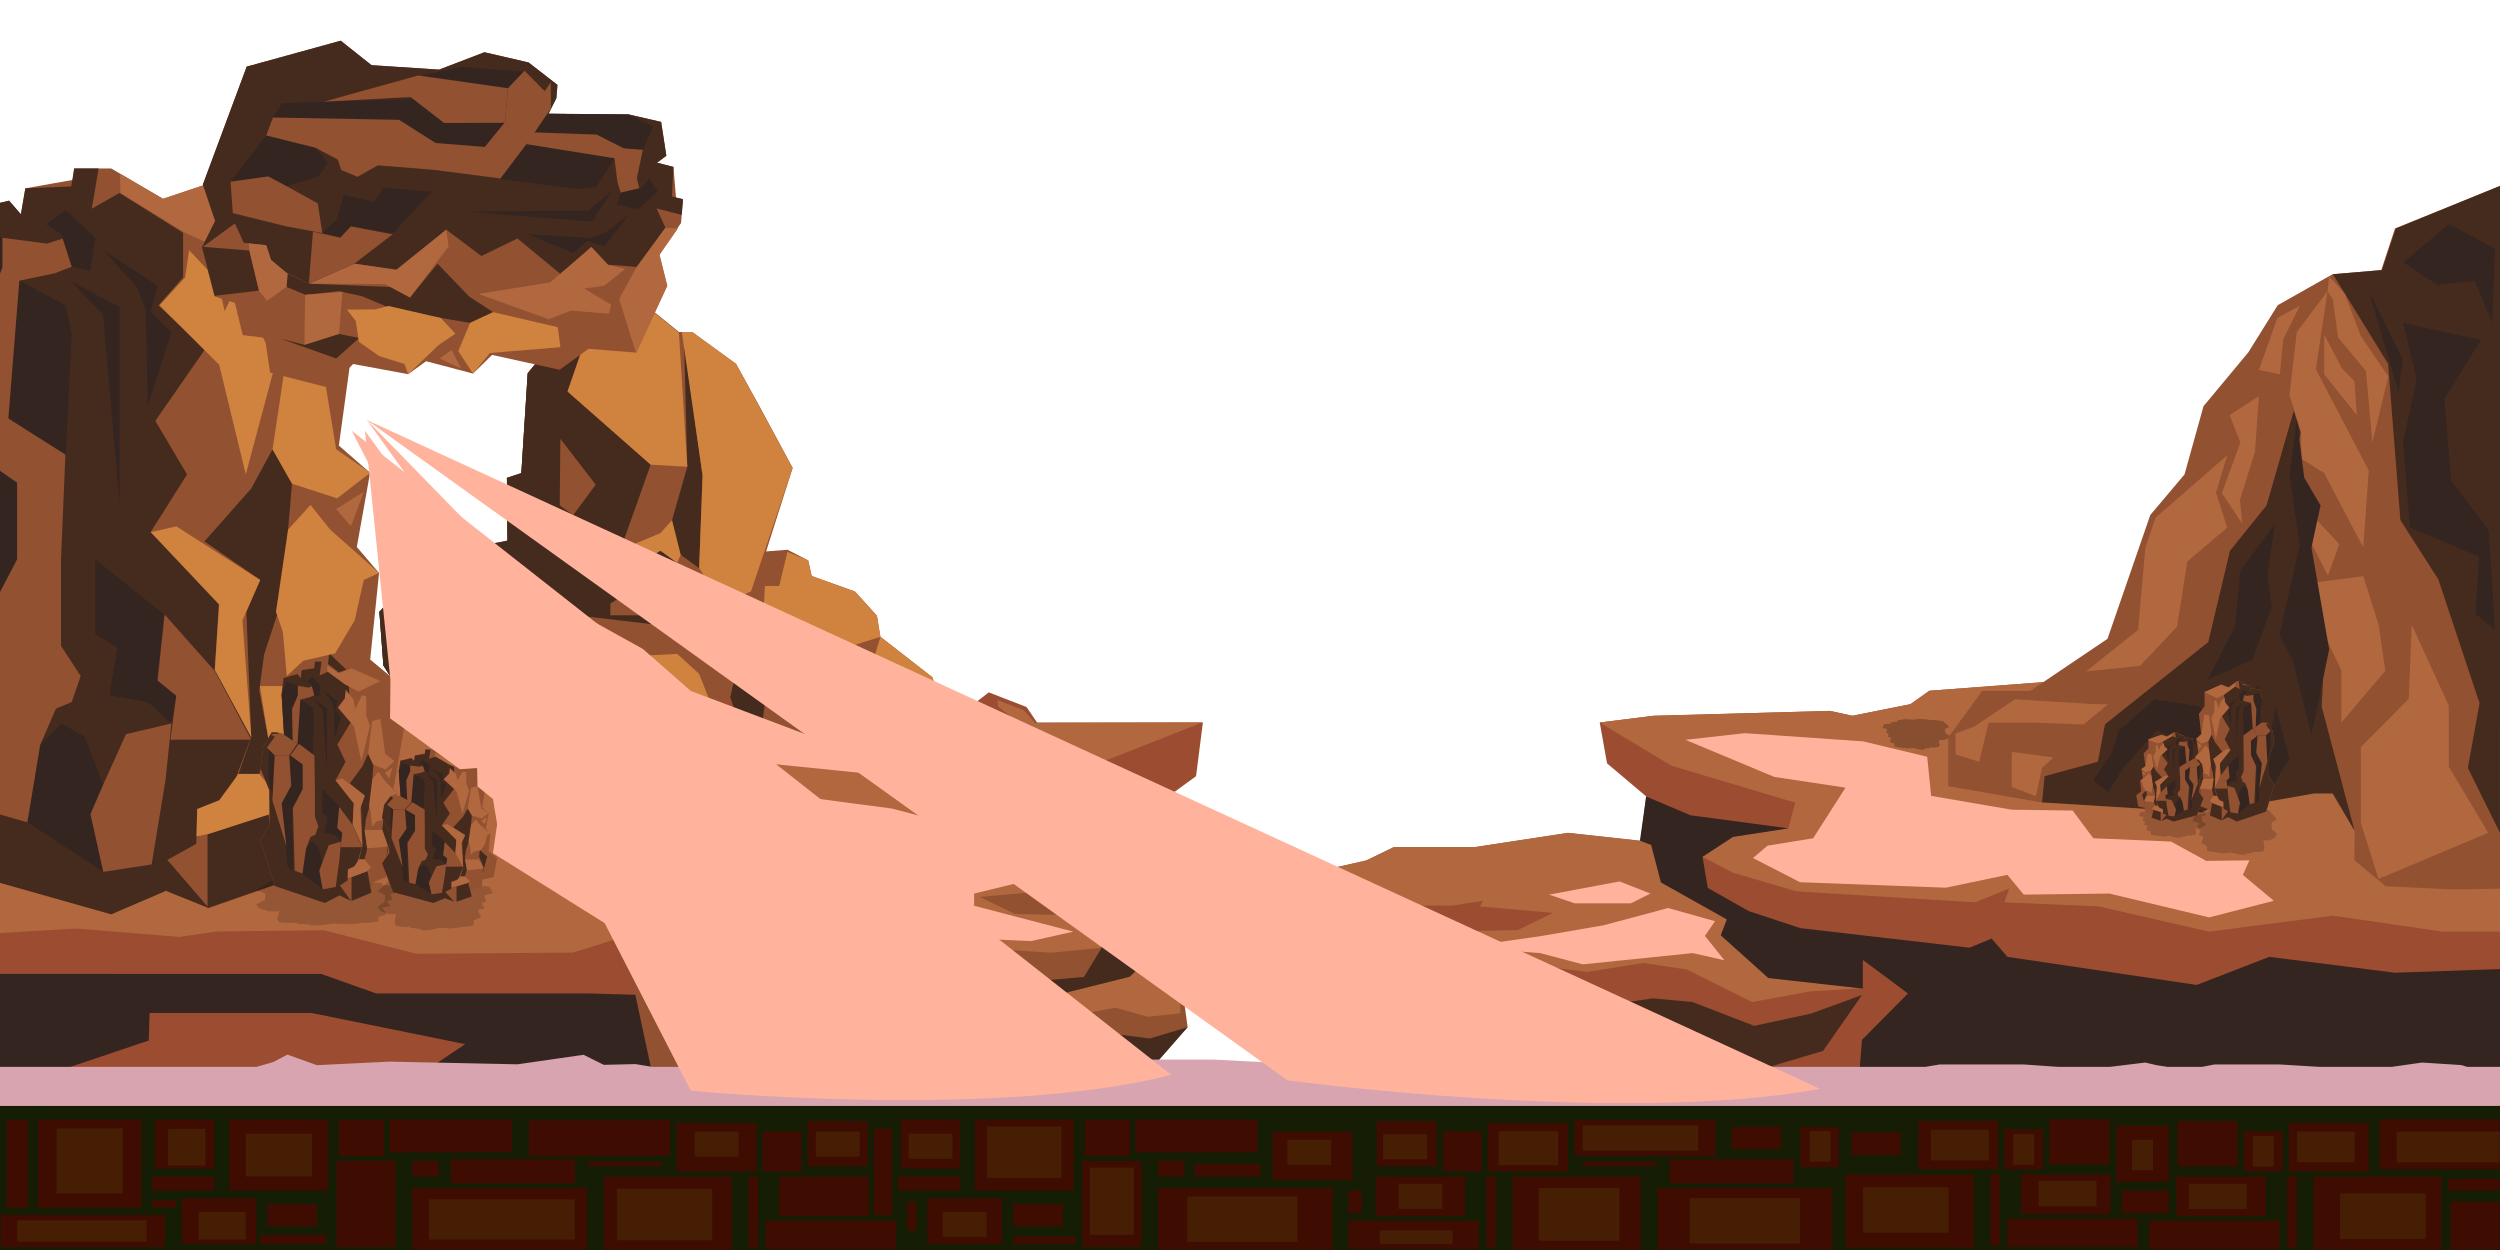 <svg xmlns="http://www.w3.org/2000/svg" viewBox="0 0 1024 512"><defs><style>.cls-1{isolation:isolate;}.cls-2{fill:#9b4c31;}.cls-3{fill:#342520;}.cls-4{fill:#452b1e;}.cls-5{fill:#925131;}.cls-6{fill:#b2683f;}.cls-7{opacity:0.24;}.cls-8{opacity:0.17;}.cls-9{fill:#d0823f;}.cls-10{fill:#ffb39d;mix-blend-mode:soft-light;}.cls-11{fill:#151d04;}.cls-12{fill:#3e0c01;}.cls-13{fill:#451e04;}.cls-14{fill:#d7a4b0;}.cls-15{fill:#bb8427;}.cls-16{opacity:0.76;}.cls-17{fill:#956738;}</style></defs><title>Artboard 2</title><g class="cls-1"><g id="Rocks"><path class="cls-2" d="M0,295.93H223.12s23.21-19.66,23.21-23.66,27.09-25,27.09-25L279,235.6l19.34-3.67,20.64,9,18.05.34,13.33,19.33,2.15,12.67,36.54,22.66L405,283.6l15.47,6,4.3,6.33h67.93l-2.8,22L475.26,328.6,452,334.1l-14.83,18.33L405.4,381.6l7.73,7.67,18.49,5,.43,6.33-6,8.67-33.1,20.33-17.2,25.67L388.2,485.6l-.43,26.33H0Z"/><polygon class="cls-2" points="930 271.93 894.25 276.68 891 278.93 866.25 277.18 790.25 282.93 782.5 288.43 758.75 293.18 749.5 291.18 677.25 293.18 655.25 295.93 658.25 312.68 674.25 326.18 671.96 344.5 671.87 344.43 642.27 341.18 604.33 346.93 571 346.93 559.67 352.43 538.67 357.27 545.33 367.93 562 381.6 564.67 396.93 554 404.93 551 427.27 579.33 459.6 624.67 474.6 636 502.6 636 511.93 756 511.93 755.94 511.51 756.25 511.93 1024 511.93 1024 271.93 930 271.93"/><polygon class="cls-3" points="0 398.9 131.55 398.93 154.12 406.93 241.82 406.93 317.27 409.18 335.32 395.43 335.32 384.93 311.79 380.43 352.73 380.93 391.75 365.93 406.26 350.93 452.04 334.1 437.21 352.43 410.77 356.43 387.23 383.93 354.35 396.93 341.13 398.43 355.96 410.18 332.1 434.93 253.1 452.18 203.77 449.18 168.95 496.43 119.94 511.93 0 511.93 0 398.9"/><polygon class="cls-4" points="208.38 511.93 224 491.43 224 472.93 247.75 456.93 256 447.43 256 441.93 270 453.68 270 485.93 260.25 507.31 275 511.93 208.38 511.93"/><polygon class="cls-5" points="245.44 338.38 365.49 337.95 365.58 337.88 395.18 334.63 433.12 340.38 466.45 340.38 477.78 345.88 498.78 350.72 492.12 361.38 475.45 375.05 472.78 390.38 483.45 398.38 486.45 420.72 458.12 453.05 412.78 468.05 401.45 496.05 401.45 505.38 281.45 505.38 281.51 504.96 281.2 505.38 245.44 338.38"/><path class="cls-6" d="M467.28,364l31.5-13.64-21-4.76L466.45,340H433.12l-35.63-5.31,3.19-2.6,91.91-36.21-68.6.28-4.84-5.38-10.64-4,.33,2.63,7.41,5.91.32,2.66h-3.86l-21.12-.16-39.07-24.56-2.15-12.67L337,241.27,319,240.93l-21-9-2,9.75,28.37,16,.65,12.5,27.72,16.5-5.15,4.12-4.84,11-148.32-3.88,28.7-2L179,294.43l-32,1.5-24.12-1.16-63.46-3.84L0,295.93v86.25l31.12-1.87,42.41,3.46,15.24-2.24,43.92-.5,37.87,9.65,64.17-.5,22.24-7-2.17,7.25,47.31,1.5,17.47-3.68-6.46,5.8-38.34,4.17,21.5,1.33,23.5,4.33,26.84-13.33,17.66-2.67,23,3.67,21.5-2.67,21.84,1.34,20.33-2,1.5-7.67-6.17-5.5-30.5-.67-14.5-7,30-2.66L430,362.19l12.5,1.81ZM357.62,353l-.5,1.91-1.17.66-11.45-3.11Zm-45.83,27.46-33.21-11.21L304.37,364H341l-10.89,6.08,2.5,6.49L325.39,383Z"/><polygon class="cls-6" points="483.45 398.38 472.78 390.38 462.78 400.05 433.45 407.38 420.12 414.72 437.12 416.47 456.78 412.72 470.12 416.47 483.45 415.05 483.45 398.38"/><polygon class="cls-4" points="451.07 388.51 444.01 400.15 430.2 401.38 409.45 401.38 384.7 405.88 360.45 402.38 344.2 403.88 318.95 413.63 295.7 408.63 274.78 400.99 290.7 423.88 319.95 432.63 348.95 431.38 351.45 446.88 319.45 486.13 337.7 505.38 401.45 505.38 401.45 496.38 412.78 468.05 458.12 453.05 486.45 420.72 470.95 425.38 451.78 422.88 427.95 430.38 410.2 427.63 420.12 414.72 433.45 407.38 462.78 400.05 472.78 390.38 475.45 375.05 461.2 378.88 449.38 377.81 451.78 381.63 451.07 388.51"/><polygon class="cls-2" points="190.55 427.68 136.55 463.81 64.41 467.25 14.19 496.68 14.19 441.93 60.94 426.18 61.26 414.93 127.68 414.93 190.55 427.68"/><polygon class="cls-6" points="1024 271.93 930 271.93 894.25 276.68 891 278.93 866.25 277.18 790.25 282.93 782.5 288.43 758.75 293.18 749.5 291.18 677.25 293.18 655.25 295.93 684.5 313.6 735.33 328.77 732.5 339.27 709.83 342.77 697.33 350.93 709.67 357.43 735.83 365.1 809 369.6 823 363.93 821 369.6 859.67 371.27 904.85 381.6 955.55 375.05 1000.47 381.6 1024 381.6 1024 271.93"/><polygon class="cls-6" points="671.71 344.33 642.15 341.1 604.33 346.93 571 346.93 559.67 352.43 538.67 357.1 570.17 370.93 595 370.93 607.5 368.93 606.17 371.27 636.17 373.93 621.67 380.93 591.17 381.6 585 387.1 586.5 394.77 606.83 396.77 628.67 395.43 650.17 398.1 673.17 394.43 690.83 397.1 717.67 410.43 741.17 406.1 762.67 404.77 724.33 400.6 704.83 383.1 707.33 376.6 680.33 361.43 676.33 346.1 671.71 344.33"/><polygon class="cls-6" points="554 404.93 564.67 396.93 574.67 406.6 604 413.93 617.33 421.27 600.33 423.02 580.67 419.27 567.33 423.02 554 421.6 554 404.93"/><polygon class="cls-4" points="586.38 395.06 593.44 406.7 607.25 407.93 628 407.93 652.75 412.43 677 408.93 693.25 410.43 718.5 420.18 741.75 415.18 762.67 407.54 746.75 430.43 717.5 439.18 688.5 437.93 686 453.43 718 492.68 699.75 511.93 636 511.93 636 502.93 624.67 474.6 579.33 459.6 551 427.27 566.5 431.93 585.67 429.43 609.5 436.93 627.25 434.18 617.33 421.27 604 413.93 574.67 406.6 564.67 396.93 562 381.6 576.25 385.43 588.08 384.36 585.67 388.18 586.38 395.06"/><polygon class="cls-3" points="674.29 326.27 692.52 333.97 732.51 339.29 709.84 342.78 697.34 350.94 699.5 363.69 716.25 373.18 737.5 380.18 806.75 388.18 815.75 384.43 822.25 391.93 899.75 403.43 929.5 391.93 981 398.43 1024 396.93 1024 512.06 740 511.93 783.5 482.43 793.25 456.93 761.25 443.68 762.67 425.93 781.5 406.93 763 393.18 763 404.93 724.33 400.6 704.83 383.1 707.33 376.6 680.33 361.43 676.33 346.1 671.71 344.33 674.29 326.27"/><polygon class="cls-5" points="1023.99 76.16 980.98 93.58 975.37 110.62 955.44 112.31 932.96 125 920.9 144.33 902.56 166.37 894.78 194.33 880.76 210.94 863.23 261.66 831.6 283 811.93 283 798 302 798 322 836.19 328.67 901.93 321.6 950.88 317.91 964.46 340.13 964.34 352.33 977.14 363 1005.1 364.33 1024.01 364 1023.99 76.16"/><polygon class="cls-4" points="955.55 112.32 978.16 149.01 983.19 213.02 998.75 237.35 1015.63 288.03 1010.83 314.53 1023.98 341.14 1023.99 76.16 981.34 93.58 975.67 110.63 955.55 112.32"/><polygon class="cls-4" points="964.46 340.36 950.96 289.45 952.43 260.06 943 241.23 943 219 939.3 192.93 942.35 177 939.52 168.26 928.39 207 913.4 225.6 904.5 263 862.2 296.67 859.28 312 837.47 317.91 836.41 328.67 902.1 332.75 916.99 324.53 929.49 328.23 947.84 325 955.55 325 964.46 340.36"/><polygon class="cls-6" points="953.36 119.25 948.57 151.25 970.25 192.75 967.98 224.25 951.96 193.75 942.79 188 942.49 177 937.8 161.75 940.79 136 953.36 119.25"/><polygon class="cls-6" points="955.55 122.75 957.69 138.25 969.12 152 971.71 181.25 978.26 154.25 966.91 137.5 960.47 120.37 954.02 113.17 953.36 119.25 955.55 122.75"/><polygon class="cls-6" points="959.16 150.75 964.37 156.12 965.34 170.03 952 153.32 952 137 959.16 150.75"/><polygon class="cls-6" points="943 230 943 241 959 274.5 959 296 977.02 274.75 974.3 256 968.01 236 948.69 238.5 943 230"/><polygon class="cls-6" points="958.2 222.88 947 210.95 947 223 953.53 235.75 958.2 222.88"/><polygon class="cls-6" points="1003 289 1003 314 1019.17 341.1 974.26 360 967 337 967 306 986.61 286.25 987.86 255.92 1003 289"/><polygon class="cls-6" points="912.27 186.5 882.95 212 878.76 224.25 875.77 258 854.43 275 876.57 272.72 891.73 256.68 895.91 230 912.27 216.12 907.68 201.75 912.27 186.5"/><polygon class="cls-6" points="925.24 162.25 923.64 185.02 917.46 204.75 918.45 214.5 910.08 202 917.66 181.25 913.27 170.03 925.24 162.25"/><polygon class="cls-6" points="935.21 139 933.81 153.32 925.24 151.5 932.82 130.25 941.99 125.25 935.21 139"/><polygon class="cls-6" points="857.12 288.38 825.24 286.44 808.69 297.6 801 300.5 801 309 810.66 312 814.54 296 833.49 296 853.43 296.75 863.4 288.5 857.12 288.38"/><polygon class="cls-6" points="841.06 310.27 836.41 314.51 833.88 326.12 824 322.34 824 308 841.06 310.27"/><polygon class="cls-3" points="940.75 171.75 937.8 194.67 941.99 223.35 933.61 260.33 939.07 270.25 946.78 301 954.02 266 946.78 224.25 950.5 207 943.82 195.67 940.75 171.75"/><polygon class="cls-3" points="931.88 214.5 917.66 233.67 915.4 256.68 904.23 278.33 922.58 270.25 930.55 248.67 928.69 235.75 931.88 214.5"/><polygon class="cls-3" points="925.24 280.5 923.64 299.22 907.68 307.96 883.35 299.22 869.79 314.5 863.4 324.53 857.42 319.5 865.2 308 867.79 299.22 882.55 286.44 900.43 289.25 910.08 295.74 925.24 280.5"/><polygon class="cls-3" points="931.88 289 937.8 310.75 929.23 324.53 925.24 312 931.52 294.36 931.88 289"/><polygon class="cls-3" points="984.27 132.25 989.85 155.04 984.27 181.25 987.06 216 1015.39 228 1014 251.5 1021.97 258 1019.38 217.25 1004.02 197 1001.23 163.5 1016.19 139.28 984.27 132.25"/><polygon class="cls-3" points="984.27 107.5 998.44 116.75 1013.6 115 1020.78 132.25 1021.97 101.75 1003.12 91.75 984.27 107.5"/><polygon class="cls-3" points="970.25 119.25 976.89 141.83 982.48 160.5 984.27 147.21 970.25 119.25"/><g class="cls-7"><polygon points="786.19 307 783.56 306.36 781.32 306.54 776 305.81 776 305.08 776 304.6 774.03 303.91 774.7 302.17 773.07 301.72 773.73 300.51 772.59 300.08 773.04 298.67 771 298.12 771.83 296.58 774.54 296.38 774.61 295.81 777.09 295.55 777.47 295.03 781.23 294.6 783.41 294.88 786.19 294.5 795.74 295.37 798.37 297.7 796.64 298.53 796.72 300.25 798.37 301.36 797.85 302.36 796.27 303 795.22 303 793.94 302.97 794.39 305.08 794.01 305.94 791.38 306.16 790.78 305.94 790.55 306.37 788.15 306.66 788.07 307 786.19 307"/><polygon points="786.83 307 787.18 306.19 785.5 306.38 782 305.65 782 304.92 783.52 304.46 781.28 303.75 783.88 302.57 782.3 301.7 784.17 300.75 780.65 299.92 780.92 298.51 779.07 297.41 780.21 296.42 781.82 296.22 781.87 295.65 783.34 295.39 781.23 294.6 783.41 294.88 785.05 294.66 786.19 294.5 795.74 295.37 798.37 297.7 796.64 298.53 796.72 300.25 798.37 301.36 797.85 302.36 796.27 303 795.22 303 793.94 302.97 794.39 305.08 794.01 305.94 791.38 306.16 790.78 305.94 790.55 306.37 788.22 306.56 788.07 307 786.83 307"/><polygon points="791 301.56 791 300.31 792.6 299.34 792 297.16 792 296.14 793.16 296.34 794.29 299.67 792.57 300.48 793.04 302.02 791 301.56"/><polygon points="788.5 302.02 791.4 302.61 790.85 304.87 788.5 304.46 788.2 303.99 788.5 302.02"/><polygon points="792 305.57 792 305.08 792.75 304.37 792.46 302.75 793.99 303.1 794.41 305.14 793.77 305.78 792 305.57"/><polygon points="788.72 297.62 787.54 297.41 786.59 296.63 787.24 296.14 786.59 295.19 790.45 296 789.8 297.27 788.72 297.62"/><polygon points="783.51 299.41 783.85 298.33 782.89 298.09 783.14 297.62 784.34 297.97 786.29 298.08 785.87 298.86 787 299.08 787 300.31 783.51 299.41"/><polygon points="788.38 304.86 786 304.44 786 301.2 786.79 304.31 788.38 304.86"/><polygon points="795.61 302.03 796 299.73 797 300.82 797 302.41 795.61 302.03"/><polygon points="783.13 297.62 785.44 297.45 786.59 296.63 787.24 296.14 786.59 295.19 784.14 295.32 783.43 296.69 783.13 297.62"/><polygon points="783.47 299.4 780.92 298.3 779.07 297 783.18 297 782.88 297.9 783.84 298.24 783.47 299.4"/><polygon points="788.15 302.02 788 300.31 788 298.89 787.37 298.4 788.01 297.97 788.9 297.87 789.75 297.27 790.43 296 791.89 296.14 792.55 299.34 791 300.31 791 301.56 793.03 302.02 791.25 302.61 788.15 302.02"/><polygon points="795.69 302.03 792.96 302.02 792.56 300.48 794.39 299.58 793.47 297.39 796.13 299.73 795.69 302.03"/><polygon points="797.17 302.41 795.69 302.96 796.43 303.1 794.39 303.16 791.4 302.61 792.96 302.02 795.69 302.03 797.17 302.41"/><polygon points="788.52 305.57 789.6 305.47 792 305.57 792 305.08 792.75 304.37 792.46 302.75 791.45 302.61 790.88 304.87 789.06 304.99 787.75 305.15 788.52 305.57"/><polygon points="789.5 305.78 788.52 306.03 786.99 305.57 787.24 305.03 788.2 305.09 788.72 305.62 789.5 305.78"/><polygon points="786.59 305.37 783.84 304.79 784.19 304.35 783.13 304.02 784.34 302.82 784.44 304.39 784.91 304.77 786.59 305.37"/><polygon points="777.99 302.11 777 301.55 777.51 299.64 778.42 298.75 778.67 298.16 778.17 297.41 778.67 297 779.72 297 779.07 297.5 779.32 299.5 778.62 300 781.45 300.61 779.07 301.47 777.99 302.11"/><polygon points="775.11 298.77 773.36 298.23 774.56 296.79 774.24 297.39 775.31 298.24 775.11 298.77"/><polygon points="778.06 296.13 777.3 295.02 781 294.6 781 295.81 778.06 296.13"/><polygon points="775.66 305.81 779.82 305.27 782.43 305.65 785.72 306.3 785.74 306.62 783.56 306.21 781.15 306.46 775.66 305.81"/><polygon points="779 305.04 779 304.07 777.98 303.53 779.43 301.7 780.74 303.49 783.75 304.46 782.44 304.92 782.24 305.37 780.78 304.87 780.43 304.37 779.51 305.08 779 305.04"/><polygon points="775.66 303.88 774.76 302.11 773.03 301.72 774.71 301.31 777 301.55 777.99 302.11 777.22 303.77 775.66 303.88"/><polygon points="784.19 300.75 782.88 300.85 778.62 299.97 779.52 299.31 779.07 297.39 780.92 298.5 780.7 299.56 784.19 300.75"/><polygon points="775.31 298 774.24 297.27 778.17 297.12 778.63 298 775.31 298"/><polygon points="775.06 300.79 772.58 300.08 773.36 299.97 773.82 299.31 774.81 298.77 776.43 298.65 777.27 298.4 777.47 299.12 777.82 299.45 777.21 300.79 776.06 301.2 775.06 300.79"/><polygon points="773.36 301.41 774.01 300.85 774.76 301.13 773.36 301.41"/><polygon points="777.47 296.45 778.67 297 779.72 297 780.7 296.47 781.82 296.27 781.86 295.8 781.23 295.83 778.17 296.19 777.47 296.45"/></g><g class="cls-8"><polygon points="917.15 350 913.84 349.16 910.86 349.54 904 348.48 904 347.32 904 346.55 901.66 345.45 902.58 342.69 900.58 341.98 901.42 340.05 900 339.38 900.56 337.12 898 336.26 899.04 333.81 902.46 333.49 902.55 332.59 905.68 332.17 906.15 331.34 910.9 330.66 913.65 331.11 917.15 330.5 929.2 331.88 932.51 335.58 930.33 336.9 930.43 339.63 932.51 341.4 931.85 342.99 929.86 344 928.53 344 926.92 343.95 927.49 347.31 927.01 348.68 923.7 349.03 922.94 348.69 922.65 349.37 919.62 349.64 919.52 350 917.15 350"/><polygon points="917.96 350 918.4 348.9 916.35 349.28 912 348.22 912 347.06 913.85 346.33 911 345.19 914.26 343.33 912.26 341.94 914.61 340.44 910.17 339.12 910.51 336.87 908.18 335.12 909.62 333.56 911.64 333.23 911.7 332.33 913.56 331.92 910.9 330.66 913.65 331.11 915.72 330.75 917.15 330.5 929.2 331.88 932.51 335.58 930.33 336.9 930.43 339.63 932.51 341.4 931.85 342.99 929.86 344 928.53 344 926.92 343.95 927.49 347.31 927.01 348.68 923.7 349.03 922.94 348.69 922.65 349.37 919.71 349.48 919.52 350 917.96 350"/><polygon points="923 341.72 923 339.73 925.39 338.19 925 334.73 925 333.11 926.2 333.43 927.49 338.72 925.26 340.01 925.71 342.45 923 341.72"/><polygon points="920.06 342.45 923.73 343.39 923.03 346.98 920.06 346.33 919.68 345.58 920.06 342.45"/><polygon points="924 348.09 924 347.32 925.19 346.18 924.93 343.61 926.92 344.17 927.49 347.41 926.46 348.43 924 348.09"/><polygon points="920.35 335.46 918.86 335.12 917.66 333.88 918.48 333.11 917.66 331.6 922.53 332.89 921.71 334.9 920.35 335.46"/><polygon points="913.69 338.3 914.16 336.59 912.97 336.21 913.29 335.46 914.81 336.02 917.28 336.19 916.66 337.44 918 337.78 918 339.73 913.69 338.3"/><polygon points="919.95 346.96 917 346.29 917 341.14 917.97 346.1 919.95 346.96"/><polygon points="929.13 342.46 929.69 338.81 931 340.54 931 343.07 929.13 342.46"/><polygon points="913.3 335.46 916.21 335.18 917.66 333.88 918.48 333.11 917.66 331.6 914.56 331.8 913.68 333.98 913.3 335.46"/><polygon points="913.73 338.29 910.51 336.8 908.18 335 913.36 335 912.98 336.16 914.18 336.57 913.73 338.29"/><polygon points="919.9 342.45 920 339.73 920 337.48 918.92 336.69 919.59 336.02 920.65 335.85 921.68 334.9 922.51 332.89 924.36 333.11 925.07 338.19 923 339.73 923 341.72 925.67 342.45 923.63 343.39 919.9 342.45"/><polygon points="929.13 342.46 925.69 342.45 925.18 340.01 927.49 338.57 926.34 335.1 929.69 338.81 929.13 342.46"/><polygon points="931 343.07 929.13 343.95 930.07 344.17 927.49 344.26 923.73 343.39 925.69 342.45 929.13 342.46 931 343.07"/><polygon points="920.09 348.09 921.21 347.94 924 348.09 924 347.32 925.19 346.18 924.93 343.61 923.73 343.39 923.03 346.98 920.76 347.17 919.11 347.43 920.09 348.09"/><polygon points="921.33 348.43 920.09 348.82 918.17 348.09 918.48 347.23 919.68 347.34 920.35 348.18 921.33 348.43"/><polygon points="917.66 347.77 914.18 346.85 914.63 346.16 913.3 345.62 914.82 343.72 914.94 346.22 915.54 346.82 917.66 347.77"/><polygon points="906.82 342.59 905.57 341.7 906.21 338.68 907.35 337.26 907.67 336.32 907.04 334.89 907.67 334 909 334 908.18 335.03 908.49 338.33 907.61 339.18 911.18 340.19 908.18 341.57 906.82 342.59"/><polygon points="903.18 337.29 900.97 336.43 902.49 334.13 902.08 335.1 903.44 336.45 903.18 337.29"/><polygon points="907.09 333.09 906.23 331.33 911 330.66 911 332.59 907.09 333.09"/><polygon points="903.88 348.48 909.13 347.62 912.41 348.22 916.56 349.25 916.59 349.75 913.84 349.1 910.8 349.51 903.88 348.48"/><polygon points="908 347.25 908 345.71 906.76 344.85 908.61 341.94 910.27 344.79 914.08 346.33 912.42 347.06 912.17 347.77 910.33 346.98 909.89 346.18 908.69 347.32 908 347.25"/><polygon points="903.88 345.41 902.74 342.59 900.56 341.98 902.68 341.31 905.57 341.7 906.82 342.59 905.84 345.24 903.88 345.41"/><polygon points="914.63 340.44 912.98 340.59 907.61 339.19 908.75 338.14 908.18 335.1 910.51 336.85 910.23 338.55 914.63 340.44"/><polygon points="903.44 336 902.08 334.87 907.04 334.62 907.63 336 903.44 336"/><polygon points="903.12 340.5 899.99 339.38 900.97 339.19 901.56 338.14 902.8 337.29 904.85 337.09 905.9 336.69 906.15 337.84 906.6 338.36 905.82 340.5 904.38 341.14 903.12 340.5"/><polygon points="900.97 341.49 901.79 340.59 902.74 341.04 900.97 341.49"/><polygon points="906.15 333.36 907.67 334 909 334 910.23 333.39 911.64 333.2 911.69 332.51 910.9 332.58 907.04 333.06 906.15 333.36"/></g><g class="cls-8"><polygon points="891.26 343 888.62 342.39 886.36 342.59 881 341.88 881 341.14 881 340.66 879.03 339.96 879.71 338.21 878.08 337.77 878.74 336.55 877.6 336.12 878.04 334.69 876 334.14 876.83 332.6 879.55 332.39 879.63 331.82 882.12 331.56 882.5 331.03 886.27 330.6 888.47 330.89 891.26 330.5 900.85 331.38 903.5 333.72 901.76 334.55 901.84 336.28 903.5 337.4 902.97 338.38 901.38 339 900.32 339 899.04 338.99 899.49 341.13 899.12 342 896.47 342.22 895.87 342.01 895.64 342.44 893.22 342.7 893.15 343 891.26 343"/><polygon points="891.9 343 892.25 342.23 890.54 342.43 887 341.71 887 340.98 888.55 340.52 886.32 339.8 888.93 338.62 887.35 337.74 889.23 336.79 885.7 335.95 885.97 334.53 884.11 333.42 885.25 332.43 886.87 332.23 886.91 331.66 888.39 331.4 886.27 330.6 888.47 330.89 890.12 330.66 891.26 330.5 900.85 331.38 903.5 333.72 901.76 334.55 901.84 336.28 903.5 337.4 902.97 338.38 901.38 339 900.32 339 899.04 338.99 899.49 341.13 899.12 342 896.47 342.22 895.87 342.01 895.64 342.44 893.3 342.59 893.15 343 891.9 343"/><polygon points="896 337.6 896 336.34 898.11 335.36 898 333.18 898 332.15 898.71 332.35 899.62 335.7 897.78 336.52 898.15 338.06 896 337.6"/><polygon points="893.58 338.06 896.5 338.66 895.94 340.93 893.58 340.52 893.27 340.05 893.58 338.06"/><polygon points="897 341.63 897 341.14 897.81 340.43 897.53 338.8 899.08 339.15 899.51 341.2 898.82 341.85 897 341.63"/><polygon points="893.8 333.64 892.62 333.42 891.66 332.64 892.32 332.15 891.66 331.2 895.54 332.01 894.89 333.29 893.8 333.64"/><polygon points="888.53 335.44 888.89 334.36 887.93 334.11 888.19 333.64 889.4 333.99 891.36 334.1 890.9 334.89 892 335.11 892 336.34 888.53 335.44"/><polygon points="893.42 340.92 891 340.49 891 337.24 891.81 340.37 893.42 340.92"/><polygon points="900.66 338.07 901.03 335.76 902 336.86 902 338.46 900.66 338.07"/><polygon points="888.19 333.64 890.5 333.46 891.66 332.64 892.32 332.15 891.66 331.2 889.2 331.32 888.49 332.7 888.19 333.64"/><polygon points="888.53 335.43 885.97 334.32 884.11 333 888.24 333 887.94 333.91 888.89 334.25 888.53 335.43"/><polygon points="893.69 338.06 894 336.34 894 334.92 892.91 334.42 893.32 333.99 894.1 333.88 894.9 333.29 895.55 332.01 897 332.15 897.61 335.36 896 336.34 896 337.6 898.09 338.06 896.55 338.66 893.69 338.06"/><polygon points="900.8 338.07 898.06 338.06 897.65 336.52 899.49 335.61 898.58 333.41 901.24 335.76 900.8 338.07"/><polygon points="902.29 338.46 900.8 339.01 901.55 339.15 899.49 339.21 896.5 338.66 898.06 338.06 900.8 338.07 902.29 338.46"/><polygon points="893.6 341.63 894.63 341.54 897 341.63 897 341.14 897.81 340.43 897.53 338.8 896.53 338.66 895.96 340.93 894.14 341.05 892.83 341.21 893.6 341.63"/><polygon points="894.58 341.85 893.6 342.09 892.07 341.63 892.32 341.09 893.27 341.16 893.8 341.69 894.58 341.85"/><polygon points="891.66 341.43 888.89 340.85 889.25 340.41 888.19 340.07 889.4 338.87 889.5 340.45 889.98 340.83 891.66 341.43"/><polygon points="883.02 338.15 882.03 337.59 882.54 335.68 883.45 334.78 883.7 334.18 883.2 333.42 883.71 333 884.76 333 884.11 333.51 884.36 335.53 883.66 336.03 886.5 336.65 884.11 337.51 883.02 338.15"/><polygon points="880.13 334.79 878.37 334.25 879.58 332.8 879.25 333.41 880.33 334.26 880.13 334.79"/><polygon points="883.07 332.14 882.29 331.03 886 330.6 886 331.82 883.07 332.14"/><polygon points="880.68 341.88 884.86 341.33 887.48 341.71 890.78 342.37 890.81 342.69 888.62 342.27 886.2 342.53 880.68 341.88"/><polygon points="884 341.1 884 340.13 883 339.58 884.46 337.74 885.78 339.54 888.81 340.52 887.49 340.98 887.29 341.43 885.82 340.93 885.47 340.43 884.53 341.14 884 341.1"/><polygon points="880.68 339.94 879.78 338.15 878.04 337.77 879.73 337.35 882.03 337.59 883.02 338.15 882.25 339.83 880.68 339.94"/><polygon points="889.25 336.79 887.94 336.88 883.66 336 884.56 335.34 884.11 333.41 885.97 334.52 885.75 335.6 889.25 336.79"/><polygon points="880.33 334 879.25 333.28 883.2 333.12 883.67 334 880.33 334"/><polygon points="880.08 336.83 877.59 336.12 878.37 336 878.83 335.34 879.83 334.79 881.46 334.67 882.3 334.42 882.5 335.15 882.85 335.48 882.23 336.83 881.09 337.24 880.08 336.83"/><polygon points="878.37 337.45 879.02 336.88 879.78 337.17 878.37 337.45"/><polygon points="882.5 332.45 883.71 333 884.76 333 885.75 332.47 886.87 332.28 886.9 331.81 886.27 331.83 883.2 332.2 882.5 332.45"/></g><polygon class="cls-5" points="916.15 279 912.84 281.49 909.86 280.36 903 283.5 903 286.91 903 289.19 900.66 292.41 901.58 300.56 899.58 302.65 900.42 308.34 899 310.33 899.56 316.97 897 319.53 898.04 326.73 901.46 327.68 901.55 330.34 904.68 331.57 905.15 334.04 909.9 336.03 912.65 334.7 916.15 336.5 928.2 332.42 931.51 321.52 929.33 317.63 929.43 309.57 931.51 304.36 930.85 299.32 928.86 296 927.53 296 925.92 296.48 926.49 286.76 926.01 282.81 922.7 281.82 921.94 282.85 921.65 280.85 918.62 280.04 918.52 279 916.15 279"/><polygon class="cls-4" points="916.96 279 917.4 282.24 915.35 281.12 911 284.25 911 287.67 912.85 289.82 910 293.17 913.26 298.67 911.26 302.78 913.61 307.2 909.17 311.09 909.51 317.73 907.18 322.88 908.62 327.49 910.64 328.44 910.7 331.1 912.56 332.33 909.9 336.03 912.65 334.7 914.72 335.76 916.15 336.5 928.2 332.42 931.51 321.52 929.33 317.63 929.43 309.57 931.51 304.36 930.85 299.32 928.86 296 927.53 296 925.92 296.48 926.49 286.76 926.01 282.81 922.7 281.82 921.94 282.85 921.65 280.85 918.71 280.54 918.52 279 916.96 279"/><polygon class="cls-3" points="922 303.41 922 309.29 924.39 313.84 924 324.01 924 328.82 925.2 327.87 926.49 312.26 924.26 308.46 924.71 301.26 922 303.41"/><polygon class="cls-3" points="919.06 301.26 922.73 298.48 922.03 287.92 919.06 289.82 918.68 292.03 919.06 301.26"/><polygon class="cls-3" points="923 284.63 923 286.91 924.19 290.26 923.93 297.85 925.92 296.2 926.49 286.63 925.46 283.62 923 284.63"/><polygon class="cls-3" points="919.35 321.87 917.86 322.88 916.66 326.54 917.48 328.82 916.66 333.25 921.53 329.45 920.71 323.51 919.35 321.87"/><polygon class="cls-3" points="912.69 313.49 913.16 318.53 911.97 319.66 912.29 321.87 913.81 320.23 916.28 319.72 915.66 316.05 917 315.04 917 309.29 912.69 313.49"/><polygon class="cls-3" points="918.95 287.95 916 289.94 916 305.12 916.97 290.51 918.95 287.95"/><polygon class="cls-3" points="928.13 301.23 928.69 311.99 930 306.88 930 299.43 928.13 301.23"/><polygon class="cls-5" points="912.3 321.87 915.21 322.69 916.66 326.54 917.48 328.82 916.66 333.25 913.56 332.68 912.68 326.23 912.3 321.87"/><polygon class="cls-5" points="912.73 313.52 909.51 317.8 907.18 323 912.36 323 911.98 319.69 913.18 318.55 912.73 313.52"/><polygon class="cls-5" points="918.9 301.26 919 309.29 919 315.92 917.92 318.23 918.59 320.22 919.65 320.73 920.68 323.51 921.51 329.45 923.36 328.82 924.07 313.84 922 309.29 922 303.41 924.67 301.26 922.63 298.48 918.9 301.26"/><polygon class="cls-5" points="928.13 301.23 924.69 301.26 924.18 308.46 926.49 312.7 925.34 322.94 928.69 311.99 928.13 301.23"/><polygon class="cls-5" points="930 299.43 928.13 296.83 929.07 296.2 926.49 295.93 922.73 298.48 924.69 301.26 928.13 301.23 930 299.43"/><polygon class="cls-5" points="919.09 284.63 920.21 285.08 923 284.63 923 286.91 924.19 290.26 923.93 297.85 922.73 298.48 922.03 287.92 919.76 287.35 918.11 286.59 919.09 284.63"/><polygon class="cls-3" points="920.33 283.62 919.09 282.49 917.17 284.63 917.48 287.16 918.68 286.86 919.35 284.38 920.33 283.62"/><polygon class="cls-3" points="916.66 285.58 913.18 288.3 913.63 290.32 912.3 291.9 913.82 297.53 913.94 290.13 914.54 288.36 916.66 285.58"/><polygon class="cls-4" points="905.82 300.85 904.57 303.49 905.21 312.39 906.35 316.56 906.67 319.34 906.04 323.46 906.67 326 908 326 907.18 323.05 907.49 313.37 906.61 310.89 910.18 307.93 907.18 303.86 905.82 300.85"/><polygon class="cls-4" points="902.18 316.49 899.97 319.02 901.49 325.79 901.08 322.94 902.44 318.96 902.18 316.49"/><polygon class="cls-4" points="906.09 328.85 905.23 334.05 910 336.03 910 330.34 906.09 328.85"/><polygon class="cls-6" points="902.88 283.5 908.13 286.02 911.41 284.25 915.56 281.2 915.59 279.72 912.84 281.65 909.8 280.44 902.88 283.5"/><polygon class="cls-6" points="907 287.1 907 291.65 905.76 294.18 907.61 302.78 909.27 294.37 913.08 289.82 911.42 287.67 911.17 285.58 909.33 287.92 908.89 290.26 907.69 286.91 907 287.1"/><polygon class="cls-6" points="902.88 292.54 901.74 300.85 899.56 302.65 901.68 304.61 904.57 303.49 905.82 300.85 904.84 293.04 902.88 292.54"/><polygon class="cls-6" points="913.63 307.2 911.98 306.76 906.61 310.87 907.75 313.96 907.18 322.94 909.51 317.76 909.23 312.76 913.63 307.2"/><polygon class="cls-6" points="902.44 319 901.08 322.96 906.04 323.38 906.63 319 902.44 319"/><polygon class="cls-6" points="902.12 307.01 898.99 310.33 899.97 310.87 900.56 313.96 901.8 316.49 903.85 317.06 904.9 318.23 905.15 314.85 905.6 313.32 904.82 307.01 903.38 305.12 902.12 307.01"/><polygon class="cls-6" points="899.97 304.1 900.79 306.76 901.74 305.43 899.97 304.1"/><polygon class="cls-6" points="905.15 327.98 906.67 326 908 326 909.23 327.89 910.64 328.49 910.69 330.56 909.9 330.35 906.04 328.91 905.15 327.98"/><polygon class="cls-5" points="890.26 300 887.62 301.63 885.36 300.94 880 302.95 880 305.11 880 306.55 878.03 308.59 878.71 313.75 877.08 315.07 877.74 318.68 876.6 319.94 877.04 324.14 875 325.76 875.83 330.32 878.55 330.92 878.63 332.6 881.12 333.38 881.5 334.94 885.27 336.2 887.47 335.36 890.26 336.5 899.85 333.92 902.5 327.02 900.76 324.56 900.84 319.46 902.5 316.15 901.97 313.04 900.38 311 899.32 311 898.04 311.24 898.49 305.05 898.12 302.53 895.47 301.9 894.87 302.55 894.64 301.28 892.22 300.71 892.15 300 890.26 300"/><polygon class="cls-4" points="890.9 300 891.25 302.11 889.54 301.42 886 303.43 886 305.59 887.55 306.95 885.32 309.07 887.93 312.56 886.35 315.15 888.23 317.96 884.7 320.42 884.97 324.62 883.11 327.88 884.25 330.8 885.87 331.4 885.91 333.08 887.39 333.86 885.27 336.2 887.47 335.36 889.12 336.03 890.26 336.5 899.85 333.92 902.5 327.02 900.76 324.56 900.84 319.46 902.5 316.15 901.97 313.04 900.38 311 899.32 311 898.04 311.24 898.49 305.05 898.12 302.53 895.47 301.9 894.87 302.55 894.64 301.28 892.3 301.03 892.15 300 890.9 300"/><polygon class="cls-3" points="895 315.56 895 319.28 897.11 322.16 897 328.6 897 331.64 897.71 331.04 898.62 321.16 896.78 318.76 897.15 314.19 895 315.56"/><polygon class="cls-3" points="892.58 314.19 895.5 312.43 894.94 305.75 892.58 306.95 892.27 308.35 892.58 314.19"/><polygon class="cls-3" points="896 303.67 896 305.11 896.81 307.23 896.53 312.03 898.08 310.99 898.51 304.93 897.82 303.03 896 303.67"/><polygon class="cls-3" points="892.8 327.24 891.62 327.88 890.66 330.2 891.32 331.64 890.66 334.44 894.54 332.04 893.89 328.28 892.8 327.24"/><polygon class="cls-3" points="887.53 321.94 887.89 325.13 886.93 325.84 887.19 327.24 888.4 326.2 890.36 325.88 889.9 323.56 891 322.92 891 319.28 887.53 321.94"/><polygon class="cls-3" points="892.42 305.77 890 307.03 890 316.63 890.81 307.39 892.42 305.77"/><polygon class="cls-3" points="899.66 314.18 900.03 320.99 901 317.76 901 313.04 899.66 314.18"/><polygon class="cls-5" points="887.19 327.24 889.5 327.76 890.66 330.2 891.32 331.64 890.66 334.44 888.2 334.08 887.49 330 887.19 327.24"/><polygon class="cls-5" points="887.53 321.96 884.97 324.68 883.11 328 887.24 328 886.94 325.88 887.89 325.15 887.53 321.96"/><polygon class="cls-5" points="892.69 314.19 893 319.28 893 323.48 891.91 324.94 892.32 326.2 893.1 326.52 893.9 328.28 894.55 332.04 896 331.64 896.61 322.16 895 319.28 895 315.56 897.09 314.19 895.55 312.43 892.69 314.19"/><polygon class="cls-5" points="899.8 314.18 897.06 314.19 896.65 318.76 898.49 321.44 897.58 327.92 900.24 320.99 899.8 314.18"/><polygon class="cls-5" points="901.29 313.04 899.8 311.39 900.55 310.99 898.49 310.82 895.5 312.43 897.06 314.19 899.8 314.18 901.29 313.04"/><polygon class="cls-5" points="892.6 303.67 893.63 303.95 896 303.67 896 305.11 896.81 307.23 896.53 312.03 895.53 312.43 894.96 305.75 893.14 305.39 891.83 304.91 892.6 303.67"/><polygon class="cls-3" points="893.58 303.03 892.6 302.31 891.07 303.67 891.32 305.27 892.27 305.08 892.8 303.51 893.58 303.03"/><polygon class="cls-3" points="890.66 304.27 887.89 305.99 888.25 307.27 887.19 308.27 888.4 311.83 888.5 307.15 888.98 306.03 890.66 304.27"/><polygon class="cls-4" points="882.02 313.94 881.03 315.61 881.54 321.24 882.45 323.88 882.7 325.64 882.2 328.32 882.71 330 883.76 330 883.11 328.06 883.36 321.9 882.66 320.31 885.5 318.42 883.11 315.84 882.02 313.94"/><polygon class="cls-4" points="879.13 323.84 877.37 325.44 878.58 329.72 878.25 327.92 879.33 325.4 879.13 323.84"/><polygon class="cls-4" points="882.07 331.66 881.29 334.95 885 336.2 885 332.6 882.07 331.66"/><polygon class="cls-6" points="879.68 302.95 883.86 304.55 886.48 303.43 889.78 301.5 889.81 300.56 887.62 301.78 885.2 301.02 879.68 302.95"/><polygon class="cls-6" points="883 305.23 883 308.11 882 309.71 883.46 315.15 884.78 309.83 887.81 306.95 886.49 305.59 886.29 304.27 884.82 305.75 884.47 307.23 883.53 305.11 883 305.23"/><polygon class="cls-6" points="879.68 308.67 878.78 313.94 877.04 315.07 878.73 316.31 881.03 315.61 882.02 313.94 881.25 308.99 879.68 308.67"/><polygon class="cls-6" points="888.25 317.96 886.94 317.68 882.66 320.28 883.56 322.24 883.11 327.92 884.97 324.64 884.75 321.48 888.25 317.96"/><polygon class="cls-6" points="879.33 326 878.25 328.22 882.2 328.63 882.67 326 879.33 326"/><polygon class="cls-6" points="879.08 317.84 876.59 319.94 877.37 320.28 877.83 322.24 878.83 323.84 880.46 324.2 881.3 324.94 881.5 322.8 881.85 321.83 881.23 317.84 880.09 316.63 879.08 317.84"/><polygon class="cls-6" points="877.37 316 878.02 317.68 878.78 316.83 877.37 316"/><polygon class="cls-6" points="881.5 331.18 882.71 330 883.76 330 884.75 331.12 885.87 331.47 885.9 332.76 885.27 332.62 882.2 331.74 881.5 331.18"/><polygon class="cls-5" points="151.63 270.14 155.26 234.68 146.15 224.05 151.58 193.65 138.8 182.51 144.76 138.94 130 121.72 130 109.56 130 91.32 85.95 74.98 66.76 81.43 45.54 69 30.39 69 29.78 73.7 10.38 77.14 8.56 87.77 3.72 82.19 0 83.08 0 361.61 45.55 374.5 67.98 364.88 85.56 371.97 115.87 361.33 118.9 348.16 138.9 341.57 139.51 327.39 161.33 322.32 168 283.82 151.63 270.14"/><polygon class="cls-4" points="80.77 331.44 93.72 326.38 102.93 301.72 87.97 274.2 90.13 238.74 61.68 217.97 76.61 194.33 63.62 172.38 84.03 142.99 64.92 125.09 75 113.61 75 95.38 48.93 79.03 37.6 85.48 40.39 69 30.39 69 29.18 76.36 10.38 77.14 8.56 87.77 3.72 82.19 0 83.08 0 361.61 45.55 374.5 54.71 370.57 67.97 364.88 85.56 371.97 68.54 352.21 80.41 345.63 80.77 331.44"/><polygon class="cls-3" points="7 197.7 0 192.83 0 242.35 7 229.11 7 197.7"/><polygon class="cls-3" points="26.95 186.22 3.51 171.36 7.96 114.96 26.95 125.09 29.38 136.91 26.95 186.22"/><polygon class="cls-3" points="1 97.4 0 97.04 0 112.08 1 109.56 1 97.4"/><polygon class="cls-3" points="25.13 296.32 34.63 301.72 42.31 321.31 37.06 333.47 42.31 357.11 11.19 336.84 16.44 305.1 25.13 296.32"/><polygon class="cls-3" points="67.13 251.57 64.42 278.5 72.16 284.54 70.17 296.34 60.48 287.55 44.73 284.84 48.13 265.25 39 259.84 39 229.11 67.13 251.57"/><polygon class="cls-3" points="28.88 115.13 49 125.77 49 206.82 42.17 128.81 28.88 115.13"/><polygon class="cls-5" points="70.2 296.34 51.6 300.71 42.31 321.31 37.06 333.47 42.31 357.11 62.11 354.07 67.77 319.62 70.2 296.34"/><polygon class="cls-5" points="67.44 251.74 87.99 274.88 102.93 303 69.79 303 72.22 285.01 64.54 278.74 67.44 251.74"/><polygon class="cls-5" points="25 264.57 25 229.11 26.78 186.22 3.3 171.36 0 175.21 0 192.82 7 197.7 7 229.11 0 242.59 0 333.61 11.2 336.84 16.45 305.1 22.92 290.24 29.39 287.54 33.05 276.9 25 264.57"/><polygon class="cls-5" points="3.53 171.36 0 169.37 0 175.55 3.53 171.36"/><polygon class="cls-5" points="26.75 97.4 19.23 99.77 1 97.4 1 109.56 0 112.08 0 169.88 3.41 171.36 7.91 114.96 22.48 111.92 33 107.87 26.75 97.4"/><polygon class="cls-3" points="18.87 92 26.75 85.92 39.08 97.4 37.06 110.91 29.38 109.27 25.13 96.05 18.87 92"/><polygon class="cls-3" points="42.31 102.47 64.54 116.99 61.71 127.8 70.2 136.24 60.5 166.3 59.69 126.78 55.85 117.33 42.31 102.47"/><polygon class="cls-4" points="111.63 184.03 119.61 198.13 115.51 245.7 108.21 267.97 106.18 282.82 110.21 304.13 106.17 317 97.68 317 102.93 301.93 100.91 250.58 106.57 237.52 83.73 221.75 102.93 200.06 111.63 184.03"/><polygon class="cls-4" points="134.86 267.61 149 281.12 139.31 317.26 141.93 302.06 133.24 280.78 134.86 267.61"/><polygon class="cls-4" points="109.93 333.64 115.45 361.41 85 371.97 85 341.57 109.93 333.64"/><polygon class="cls-6" points="130.41 91.32 96.87 104.83 75.85 95.38 49.35 79.04 49.18 71.16 66.76 81.44 86.16 74.98 130.41 91.32"/><polygon class="cls-9" points="106 110.57 106 134.89 112.95 148.4 100.67 194.33 89.78 149.41 65.34 125.09 75.85 113.61 77.47 102.47 89.19 114.96 92.02 127.46 100.63 109.56 106 110.57"/><polygon class="cls-9" points="130.41 139.62 137.69 184.03 151.63 193.65 138.09 204.12 119.61 198.13 111.63 184.03 117.89 142.32 130.41 139.62"/><polygon class="cls-9" points="61.71 217.97 72.22 215.6 106.57 237.56 99.3 254.1 102.93 302.06 87.99 274.41 89.8 247.69 61.71 217.97"/><polygon class="cls-9" points="133.24 281 141.93 302.17 110.21 304.42 106.46 281 133.24 281"/><polygon class="cls-9" points="135.26 216.95 155.27 234.68 149 237.56 145.27 254.1 137.28 267.61 124.19 270.65 117.48 276.9 115.86 258.83 113.04 250.64 117.99 216.95 127.18 206.82 135.26 216.95"/><polygon class="cls-6" points="149 201.42 143.75 215.6 137.69 208.51 149 201.42"/><polygon class="cls-9" points="115.86 328.27 106.17 317 97.68 317 89.8 327.78 80.77 331.38 80.49 342.58 85.55 341.56 110.21 333.56 115.86 328.27"/><polygon class="cls-5" points="249.01 112.34 278.09 136 283.53 136 301.5 149.05 311.19 166.64 324.67 191.66 313.79 225.87 322.54 225.17 331.05 229.56 332.47 235.94 350.2 242.29 359.19 252.21 360.61 260.83 381.88 277.38 385.67 288.29 381.88 299.5 368.41 307.65 363.44 302.5 340.51 291.69 323.96 302.24 301.5 292.52 299.13 285.59 292.04 290.37 292.28 297.16 286.37 308.45 260.6 308.13 247.59 295.88 243.34 297.16 244.99 305.26 231.99 311.99 219.69 311.6 216.62 306.47 201.25 296.61 185.88 297.82 165.79 286.32 157.04 272.61 155.38 250.57 176.43 227.6 207.87 221.43 207.63 195.7 213.54 193.74 216.15 152.8 249.01 112.34"/><polygon class="cls-4" points="249.01 112.51 216.15 152.88 213.54 193.74 207.63 195.7 207.87 221.43 176.43 227.6 155.38 250.57 157.04 272.61 165.79 286.32 185.88 297.82 201.25 296.61 216.62 306.47 219.69 311.6 231.99 311.99 244.99 305.26 243.34 297.16 246.43 296.23 260.6 308.13 265.8 287.24 258.23 274.79 277.38 230.53 270.52 225.56 250.19 238.29 231.28 220.12 233.41 213.75 253.27 227.6 266.51 190.32 232.46 160.36 249.01 112.51"/><polygon class="cls-4" points="280.22 140.3 287.78 194.88 286.37 232.76 278.8 227.24 275.25 213.08 281.52 191.19 280.22 140.3"/><polygon class="cls-4" points="312.14 260.08 302.92 268.94 299.13 285.59 301.5 292.52 312.14 297.12 316.16 265.79 312.14 260.08"/><polygon class="cls-4" points="368.41 307.65 370.06 298.75 365.57 291.17 343.82 281.5 340.51 291.69 363.44 302.5 368.41 307.65"/><polygon class="cls-4" points="172.7 247.19 183.16 261.34 184.23 269.88 185.88 297.82 165.79 286.32 157.04 272.61 155.38 250.57 172.7 247.19"/><polygon class="cls-4" points="207.63 195.7 215.26 208.78 229.27 218.71 222 240.99 210.83 223.69 207.87 221.43 207.63 195.7"/><polygon class="cls-4" points="216.15 152.88 232.46 160.36 251.43 190.18 238.39 217.22 216.38 201.34 213.54 193.74 216.15 152.88"/><polygon class="cls-4" points="258.23 274.79 246.43 296.23 260.6 308.13 265.8 287.24 258.23 274.79"/><polygon class="cls-4" points="235.15 256.29 224 274.78 224 296.12 232.37 311.99 219.88 311.6 216.71 306.47 201.3 296.61 207.85 279.49 235.15 256.29"/><polygon class="cls-9" points="278.09 136.33 281.52 191.19 266.51 190.32 232.46 160.36 249.01 112.51 278.09 136.33"/><polygon class="cls-9" points="278.8 227.24 277.38 230.53 270.52 225.56 250.19 238.29 231.28 220.12 233.41 213.75 252.32 226.02 270.52 218.34 275.25 213.08 278.8 227.24"/><polygon class="cls-9" points="265.8 287.24 283.53 286.19 286.37 308.45 292.28 297.16 292.04 290.37 286.37 276.02 277.38 267.83 260.86 268.7 258.23 274.79 265.8 287.24"/><polygon class="cls-9" points="295.68 247.19 307.6 242.28 324.64 191.7 301.49 149.05 283.53 136 279.27 136 287.78 194.72 286.37 232.68 295.68 247.19"/><polygon class="cls-9" points="316.16 265.92 343.64 266.16 360.61 260.86 359.19 252.23 350.2 242.3 332.47 235.95 331.05 229.56 322.54 226.03 319.17 240 313.32 240 312.14 260.81 316.16 265.92"/><polygon class="cls-9" points="343.82 281.5 365.57 291.17 370.06 298.75 385.67 288.29 381.88 277.38 360.61 260.86 356.41 274.79 343.82 281.5"/><polygon class="cls-5" points="247.53 253.38 224.48 250.67 213.54 239.79 186.89 246.59 197.17 261.71 214.37 269.57 224.84 283.96 238.49 285.49 247.53 269.57 261.88 268.65 272.18 256.29 247.53 253.38"/><polygon class="cls-5" points="265.88 237.31 250 247.19 250 252 265.8 252 277.38 237.09 267.88 233.73 265.88 237.31"/><polygon class="cls-5" points="243.99 198.52 234.76 211.01 229.27 207.04 229.53 179.75 243.99 198.52"/><polygon class="cls-5" points="278.96 91.33 270.04 104.32 273.26 116.98 260.57 144.43 248.86 143.49 241.05 142.86 229.23 151.45 201.56 145.38 193.75 153.01 174.51 147.96 167.21 153.26 144.63 149.1 135.01 158.91 110.63 152.64 108.5 138.37 99.42 137.25 96.23 124.06 87.93 121.44 82.66 101.42 88.12 90.5 83.09 75.6 101.05 27.29 139.55 16.67 152.17 26.69 179.84 28.52 198.42 21.4 216.52 25.59 228.33 34.77 227.89 40.22 224.66 46.62 257.64 46.91 270.8 49.93 272.94 63.81 269.11 66.64 275.84 68.36 276.9 80.98 279.75 81.6 278.96 91.33"/><polygon class="cls-4" points="279.23 88.02 268.94 85.39 272.55 93.22 260.76 109.33 249.06 108.39 242.22 101.11 229.75 112.36 211.94 97.69 197.18 104.86 182.77 94.05 167.97 111.23 145.31 108.02 126.87 116.2 111.51 109.02 108.93 100.44 99.84 99.48 96.22 91.52 82.66 101.42 88.12 90.5 85.15 81.69 83.09 75.6 101.05 27.29 139.55 16.67 152.17 26.69 179.84 28.52 198.42 21.4 216.52 25.59 228.33 34.77 227.89 40.22 224.66 46.62 257.64 46.91 270.8 49.93 272.94 63.81 269.11 66.64 275.84 68.36 275.23 80.45 279.75 81.6 279.23 88.02"/><polygon class="cls-3" points="198.58 60.2 178.41 58.58 163.46 49.13 128.29 49.54 111.81 48.22 115.56 42.21 169.61 40.52 181.91 50.38 206.81 50.09 198.58 60.2"/><polygon class="cls-3" points="204.94 73.37 215.69 59.09 251.68 64.85 244.19 76.52 236.48 77.47 204.94 73.37"/><polygon class="cls-3" points="263.31 61.38 255.5 60.76 244.38 55.14 218.27 54.21 224.56 46.55 257.59 46.88 267.57 51.77 263.31 61.38"/><polygon class="cls-3" points="134.35 66.53 130.39 72.35 117.41 76.27 109.88 72.27 94.43 74.42 109.04 55.49 129.16 60.5 134.35 66.53"/><polygon class="cls-3" points="160.93 95.61 143.77 92.58 139.49 97.28 132.01 95.42 138.16 89.67 140.71 79.7 153.13 82.7 157.08 76.93 176.81 78.52 160.93 95.61"/><polygon class="cls-3" points="250.48 78.36 242.61 90.82 190.57 86.64 241.01 86.24 250.48 78.36"/><polygon class="cls-3" points="208.03 36.35 171.28 31.22 189.22 27.35 214.8 29.4 208.03 36.35"/><polygon class="cls-5" points="132.01 95.46 130.16 83.3 117.41 76.27 109.88 72.27 94.43 74.42 95.36 87.3 117.19 92.71 132.01 95.46"/><polygon class="cls-5" points="160.79 96 145.09 108.01 126.49 116.17 128.19 94.89 139.4 97.36 143.71 92.75 160.79 96"/><polygon class="cls-5" points="204.97 73.08 177.53 69.55 154.77 67.72 146.42 72.43 139.77 69.63 138.37 65.38 129.16 60.48 109.04 55.48 111.82 48.13 163.46 49.08 178.41 58.58 198.58 60.2 206.81 50.09 215.71 58.91 204.97 73.08"/><polygon class="cls-5" points="208.04 36.14 206.8 50.28 181.91 50.37 168.14 39.73 132.63 41.64 171.31 30.91 208.04 36.14"/><polygon class="cls-5" points="214.84 28.98 223.11 37.35 225.59 33.7 225.66 44.35 215.69 59.09 206.8 50.28 208.04 36.14 214.84 28.98"/><polygon class="cls-5" points="261.99 77.82 260.85 72.92 263.31 61.38 255.5 60.76 244.38 55.14 218.27 54.21 215.7 59.03 251.68 64.82 252.88 74.33 254.94 81.3 261.99 77.82"/><polygon class="cls-3" points="265.86 73.04 269.36 78.41 261.35 85.73 252.78 83.74 254.23 78.89 262.94 76.85 265.86 73.04"/><polygon class="cls-3" points="257.93 87.55 247.46 101.07 240.67 98.7 234.81 103.72 216.01 95.94 241.42 97.45 247.69 95.48 257.93 87.55"/><polygon class="cls-4" points="201.99 127.86 192.53 132.25 162.19 127.17 148.27 121.33 138.84 119.26 125.17 120.77 117.35 117.53 117.79 112.08 126.96 116.21 159.93 117.55 167.96 121.85 179.23 108 192.16 121.45 201.99 127.86"/><polygon class="cls-4" points="147.12 138.46 137.72 146.85 115.02 138.76 124.64 141.23 138.75 136.75 147.12 138.46"/><polygon class="cls-4" points="106.02 119.05 87.89 121.16 82.69 101.06 102.2 102.62 106.02 119.05"/><polygon class="cls-6" points="260.55 144.7 253.6 122.46 260.75 109.45 272.61 93.28 277.68 93.58 270.17 104.33 273.32 117.12 260.55 144.7"/><polygon class="cls-6" points="249.41 128.49 233.79 127.23 224.78 130.77 195.93 120.4 225.34 115.67 242.21 101.2 249.04 108.53 256.12 110.13 247.49 117.01 239.32 118.18 250.35 124.86 249.41 128.49"/><polygon class="cls-9" points="229.54 142.21 200.65 144.59 193.75 153.04 187.72 143.81 192.53 132.25 201.99 127.86 228.45 134.02 229.54 142.21"/><polygon class="cls-6" points="182.77 94.05 183.75 100.92 167.88 121.85 157.63 116.32 126.65 116.19 145.17 108.02 162.24 110.56 182.77 94.05"/><polygon class="cls-6" points="138.88 136.76 124.7 141.23 124.96 120.76 140.26 119.56 138.88 136.76"/><polygon class="cls-9" points="179.63 141.33 167.21 153.27 165.69 149.09 155.26 145.84 147 140.02 145.72 131.46 142.06 126.83 153.74 126.72 159.14 125.33 180.52 130.24 186.55 136.67 179.63 141.33"/><polygon class="cls-6" points="188.9 150.96 180.06 146.85 184.93 143.33 188.9 150.96"/><polygon class="cls-6" points="109.38 123.16 117.35 117.53 117.79 112.08 111.04 106.45 109.08 100.46 101.85 99.69 102.21 103 106.17 119.25 109.38 123.16"/><g class="cls-8"><polygon points="131.34 379 137.03 378.18 142.68 378.57 155 377.52 155 376.36 155 375.59 158.46 374.5 156.61 371.74 159.91 371.03 158.39 369.1 160.8 368.43 159.81 366.18 164.19 365.31 162.4 362.87 156.55 362.55 156.38 361.65 151.02 361.23 150.21 360.4 142.07 359.72 137.36 360.17 131.34 359.56 110.69 360.94 105 364.64 108.74 365.95 108.58 368.68 105 370.45 106.14 372.01 109.56 373 111.83 373 114.6 372.98 113.62 376.34 114.43 377.71 120.13 378.07 121.43 377.73 121.91 378.41 127.12 378.66 127.28 379 131.34 379"/><polygon points="129.96 379 129.21 377.92 133.13 378.31 141 377.26 141 376.1 137.42 375.38 142.11 374.24 136.41 372.38 139.79 370.99 135.73 369.49 143.33 368.17 142.74 365.92 146.74 364.18 144.27 362.61 140.79 362.29 140.7 361.39 137.51 360.98 142.07 359.72 137.36 360.17 133.8 359.81 131.34 359.56 110.69 360.94 105 364.64 108.74 365.95 108.58 368.68 105 370.45 106.14 372.01 109.56 373 111.83 373 114.6 372.98 113.62 376.34 114.43 377.71 120.13 378.07 121.43 377.73 121.91 378.41 126.95 378.5 127.28 379 129.96 379"/><polygon points="122 370.77 122 368.78 118.11 367.24 119 363.79 119 362.16 116.39 362.49 113.89 367.77 117.58 369.06 117.08 371.5 122 370.77"/><polygon points="126.36 371.5 120.07 372.44 121.26 376.02 126.36 375.38 127.01 374.63 126.36 371.5"/><polygon points="120 377.13 120 376.36 117.76 375.23 118.1 372.66 114.64 373.21 113.64 376.46 115.6 377.47 120 377.13"/><polygon points="125.87 364.52 128.42 364.18 130.48 362.93 129.07 362.16 130.48 360.67 122.13 361.95 123.54 363.96 125.87 364.52"/><polygon points="137.84 367.36 136.76 365.65 138.66 365.27 138.04 364.52 135.4 365.07 131.15 365.25 132.75 366.49 131 366.83 131 368.78 137.84 367.36"/><polygon points="126.74 376.01 132 375.33 132 370.19 130.24 375.14 126.74 376.01"/><polygon points="111 371.51 110.15 367.87 108 369.59 108 372.12 111 371.51"/><polygon points="137.96 364.52 132.97 364.24 130.48 362.93 129.07 362.16 130.48 360.67 135.79 360.86 137.31 363.04 137.96 364.52"/><polygon points="137.22 367.35 142.73 365.83 146.74 364 137.85 364 138.5 365.19 136.44 365.61 137.22 367.35"/><polygon points="126.9 371.5 127 368.78 127 366.53 128.58 365.75 127.3 365.08 125.42 364.9 123.61 363.96 122.17 361.95 119 362.16 118.12 367.24 122 368.78 122 370.77 117.08 371.5 120.55 372.44 126.9 371.5"/><polygon points="110.8 371.51 116.71 371.5 117.58 369.06 113.62 367.62 115.6 364.15 109.85 367.87 110.8 371.51"/><polygon points="107.61 372.12 110.8 373 109.2 373.21 113.62 373.3 120.07 372.44 116.71 371.5 110.8 371.51 107.61 372.12"/><polygon points="126.3 377.13 124.59 376.98 120 377.13 120 376.36 117.76 375.23 118.1 372.66 120.12 372.44 121.29 376.02 125.18 376.21 127.99 376.47 126.3 377.13"/><polygon points="124.19 377.47 126.3 377.86 129.61 377.13 129.07 376.27 127.01 376.38 125.87 377.22 124.19 377.47"/><polygon points="130.48 376.81 136.44 375.89 135.68 375.2 137.96 374.67 135.35 372.76 135.14 375.27 134.11 375.87 130.48 376.81"/><polygon points="149.07 371.64 151.21 370.75 150.11 367.73 148.15 366.32 147.61 365.38 148.69 363.92 147.6 363 145.33 363 146.74 364.06 146.19 367.37 147.71 368.22 141.59 369.23 146.74 370.62 149.07 371.64"/><polygon points="155.3 366.34 159.09 365.48 156.49 363.19 157.2 364.15 154.87 365.5 155.3 366.34"/><polygon points="149.15 362.15 150.9 360.39 143 359.72 143 361.65 149.15 362.15"/><polygon points="154.11 377.52 145.11 376.66 139.47 377.26 132.37 378.3 132.32 378.8 137.03 378.14 142.24 378.55 154.11 377.52"/><polygon points="148 376.3 148 374.75 149.64 373.9 146.24 370.99 143.26 373.83 136.68 375.38 139.49 376.1 139.91 376.81 143.05 376.02 143.81 375.23 146.34 376.36 148 376.3"/><polygon points="154.11 374.45 156.06 371.64 159.8 371.03 156.17 370.37 151.21 370.75 149.07 371.64 150.75 374.28 154.11 374.45"/><polygon points="135.68 369.49 138.5 369.64 147.71 368.25 145.76 367.2 146.74 364.15 142.73 365.91 143.21 367.6 135.68 369.49"/><polygon points="154.87 365 157.2 363.9 148.69 363.64 147.68 365 154.87 365"/><polygon points="155.41 369.55 160.77 368.43 159.09 368.25 158.09 367.2 155.95 366.34 152.44 366.15 150.64 365.75 150.21 366.9 149.45 367.42 150.77 369.55 153.24 370.19 155.41 369.55"/><polygon points="159.09 370.54 157.68 369.64 156.06 370.09 159.09 370.54"/><polygon points="150.21 362.39 147.6 363 145.33 363 143.21 362.42 140.79 362.24 140.72 361.56 142.07 361.64 148.69 362.1 150.21 362.39"/></g><g class="cls-8"><polygon points="175.75 381 180.28 379.95 184.49 380.3 194 379.07 194 377.81 194 376.98 197.05 375.79 195.72 372.79 198.43 372.02 197.26 369.93 199.2 369.19 198.42 366.75 201.91 365.81 200.49 363.16 195.82 362.81 195.69 361.83 191.42 361.38 190.77 360.47 184.3 359.74 180.54 360.23 175.75 359.56 159.3 361.06 154.76 365.08 157.74 366.51 157.61 369.47 154.76 371.39 155.67 373.01 158.39 374 160.2 374 162.41 374.06 161.63 377.75 162.28 379.27 166.81 379.66 167.85 379.29 168.23 380.04 172.38 380.48 172.51 381 175.75 381"/><polygon points="174.65 381 174.05 379.67 177.45 380.02 184 378.79 184 377.54 180.87 376.74 184.46 375.51 179.85 373.49 182.51 371.98 179.26 370.35 185.3 368.92 184.83 366.47 188.02 364.58 186.04 362.88 183.28 362.53 183.2 361.55 180.66 361.1 184.3 359.74 180.54 360.23 177.71 359.83 175.75 359.56 159.3 361.06 154.76 365.08 157.74 366.51 157.61 369.47 154.76 371.39 155.67 373.01 158.39 374 160.2 374 162.41 374.06 161.63 377.75 162.28 379.27 166.81 379.66 167.85 379.29 168.23 380.04 172.25 380.29 172.51 381 174.65 381"/><polygon points="168 371.74 168 369.58 164.6 367.9 165 364.16 165 362.39 163.38 362.74 161.62 368.49 164.67 369.88 164.18 372.53 168 371.74"/><polygon points="171.78 372.53 166.77 373.56 167.72 377.44 171.78 376.74 172.29 375.93 171.78 372.53"/><polygon points="167 378.65 167 377.81 165.07 376.58 165.27 373.79 162.48 374.39 161.66 377.92 163.36 379.02 167 378.65"/><polygon points="171.39 364.95 173.42 364.58 175.06 363.23 173.93 362.39 175.06 360.76 168.41 362.16 169.53 364.34 171.39 364.95"/><polygon points="180.68 368.03 179.94 366.18 181.51 365.76 181.05 364.95 178.96 365.55 175.58 365.74 176.63 367.09 175 367.46 175 369.58 180.68 368.03"/><polygon points="172.44 377.43 177 376.7 177 371.11 175.41 376.49 172.44 377.43"/><polygon points="159.97 372.54 159.5 368.58 158 370.46 158 373.21 159.97 372.54"/><polygon points="181.01 364.95 177.04 364.64 175.06 363.23 173.93 362.39 175.06 360.76 179.29 360.97 180.5 363.34 181.01 364.95"/><polygon points="180.43 368.02 184.82 366.18 188.01 364 180.93 364 181.45 365.48 179.81 366.04 180.43 368.02"/><polygon points="172.06 372.53 172 369.58 172 367.13 173.4 366.29 172.46 365.55 170.99 365.37 169.57 364.34 168.43 362.16 165.91 362.39 165.06 367.9 168 369.58 168 371.74 164.23 372.53 167 373.56 172.06 372.53"/><polygon points="159.38 372.54 164.09 372.53 164.78 369.88 161.63 368.32 163.2 364.55 158.63 368.58 159.38 372.54"/><polygon points="156.84 373.21 159.38 374.16 158.11 374.39 161.63 374.49 166.77 373.56 164.09 372.53 159.38 372.54 156.84 373.21"/><polygon points="171.73 378.65 170.51 378.49 167 378.65 167 377.81 165.07 376.58 165.27 373.79 166.84 373.56 167.75 377.44 170.84 377.65 173.08 377.93 171.73 378.65"/><polygon points="170.05 379.02 171.73 379.44 174.37 378.65 173.93 377.72 172.29 377.83 171.39 378.75 170.05 379.02"/><polygon points="175.06 378.3 179.81 377.3 179.2 376.56 181.01 375.98 178.94 373.91 178.77 376.63 177.95 377.28 175.06 378.3"/><polygon points="189.87 372.68 191.57 371.71 190.7 368.44 189.14 366.9 188.7 365.88 189.56 364.65 188.7 364 186.89 364 188.01 364.8 187.58 368.22 188.79 369.06 183.91 370.12 188.01 371.59 189.87 372.68"/><polygon points="194.83 366.93 197.85 366 195.78 363.5 196.34 364.55 194.49 366.02 194.83 366.93"/><polygon points="190.42 362.38 192.05 360.46 186 359.74 186 361.83 190.42 362.38"/><polygon points="193.88 379.07 186.71 378.14 182.22 378.79 176.56 379.92 176.52 380.46 180.28 379.75 184.43 380.2 193.88 379.07"/><polygon points="189 377.75 189 376.07 190.32 375.14 187.61 371.98 185.24 375.07 180 376.74 182.23 377.54 182.57 378.3 185.08 377.44 185.68 376.58 187.69 377.81 189 377.75"/><polygon points="193.88 375.74 195.44 372.68 198.41 372.02 195.52 371.3 191.57 371.71 189.87 372.68 191.21 375.56 193.88 375.74"/><polygon points="179.2 370.35 181.45 370.51 188.79 369 187.23 367.86 188.01 364.55 184.82 366.46 185.2 368.3 179.2 370.35"/><polygon points="194.49 366 196.34 364.54 189.56 364.39 188.76 366 194.49 366"/><polygon points="194.92 370.42 199.19 369.19 197.85 369 197.06 367.86 195.35 366.93 192.55 366.72 191.12 366.29 190.77 367.53 190.17 368.1 191.23 370.42 193.19 371.11 194.92 370.42"/><polygon points="197.85 371.49 196.73 370.51 195.44 371 197.85 371.49"/><polygon points="190.77 362.99 188.7 364 186.89 364 185.2 363.02 183.28 362.65 183.21 361.82 184.3 361.86 189.56 362.52 190.77 362.99"/></g><polygon class="cls-5" points="133.06 271 138.75 275.39 144.04 273.51 156 278.96 156 284.81 156 288.72 159.81 294.24 158.14 308.23 161.53 311.8 160.06 321.56 162.49 324.97 161.51 336.36 165.9 340.75 164.12 353.1 158.26 354.73 158.1 359.28 152.73 361.39 151.92 365.62 143.79 369.04 139.07 366.76 133.06 369.85 112.41 362.86 106.72 344.16 110.46 337.49 110.3 323.67 106.72 314.73 107.86 305.9 111.27 300 113.55 300 116.31 301.02 115.34 284.46 116.15 277.73 121.84 276.07 123.14 277.84 123.63 274.42 128.83 272.91 128.99 271 133.06 271"/><polygon class="cls-4" points="131.68 271 130.93 276.69 134.99 274.82 143 280.26 143 286.11 139.28 289.8 143.89 295.55 138.16 304.98 141.52 312.02 137.45 319.61 145.05 326.27 144.45 337.66 148.46 346.49 145.98 354.4 142.51 356.03 142.41 360.58 139.23 362.7 143.79 369.04 139.07 366.76 135.51 368.59 133.06 369.85 112.41 362.86 106.72 344.16 110.46 337.49 110.3 323.67 106.72 314.73 107.86 305.9 111.27 300 113.55 300 116.31 301.02 115.34 284.46 116.15 277.73 121.84 276.07 123.14 277.84 123.63 274.42 128.67 273.76 128.99 271 131.68 271"/><polygon class="cls-3" points="124 313.11 124 323.19 119.61 330.99 120 348.44 120 356.68 117.75 355.05 115.43 328.28 119.2 321.78 118.89 309.42 124 313.11"/><polygon class="cls-3" points="128.07 309.42 121.78 304.65 122.98 286.55 128.07 289.8 128.72 293.59 128.07 309.42"/><polygon class="cls-3" points="122 280.91 122 284.81 119.62 290.56 119.89 303.57 116.39 300.75 115.38 284.33 117.47 279.18 122 280.91"/><polygon class="cls-3" points="127.58 344.76 130.13 346.49 132.19 352.78 130.78 356.68 132.19 364.27 123.84 357.76 125.25 347.57 127.58 344.76"/><polygon class="cls-3" points="139.2 330.39 138.29 339.04 140.28 340.98 139.71 344.76 137.09 341.94 132.85 341.07 134.1 334.79 132 333.05 132 323.19 139.2 330.39"/><polygon class="cls-3" points="128.6 286.6 134 290.02 134 316.03 132.17 290.99 128.6 286.6"/><polygon class="cls-3" points="112.86 309.37 112.08 327.82 110 319.07 110 306.28 112.86 309.37"/><polygon class="cls-5" points="139.67 344.76 134.68 346.17 132.19 352.78 130.78 356.68 132.19 364.27 137.5 363.29 139.02 352.24 139.67 344.76"/><polygon class="cls-5" points="138.93 330.45 144.44 337.93 148.45 347 139.56 347 140.21 341.18 138.15 339.14 138.93 330.45"/><polygon class="cls-5" points="128.75 309.42 129 323.19 129 334.57 130.43 338.52 129.09 341.94 127.17 342.81 125.35 347.57 123.89 357.76 120.72 356.68 119.98 330.99 124 323.19 124 313.11 118.94 309.42 122.41 304.65 128.75 309.42"/><polygon class="cls-5" points="112.52 309.37 118.42 309.42 119.29 321.78 115.34 329.04 117.31 346.6 111.57 327.82 112.52 309.37"/><polygon class="cls-5" points="109.32 306.28 112.52 301.83 110.92 300.75 115.34 300.29 121.78 304.65 118.42 309.42 112.52 309.37 109.32 306.28"/><polygon class="cls-5" points="128.02 280.91 126.44 281.67 122 280.91 122 284.81 119.62 290.56 119.89 303.57 121.87 304.65 123.02 286.55 126.9 285.57 129.71 284.27 128.02 280.91"/><polygon class="cls-3" points="125.9 279.18 128.02 277.23 131.32 280.91 130.78 285.25 128.72 284.72 127.58 280.48 125.9 279.18"/><polygon class="cls-3" points="132.19 282.54 138.15 287.2 137.39 290.67 139.67 293.38 137.07 303.02 136.85 290.34 135.82 287.31 132.19 282.54"/><polygon class="cls-4" points="150.78 308.71 152.92 313.24 151.82 328.51 149.87 335.66 149.32 340.42 150.4 347.57 149.32 352 147.04 352 148.45 346.86 147.91 330.23 149.43 325.96 143.3 320.86 148.45 313.88 150.78 308.71"/><polygon class="cls-4" points="157.01 335.54 160.81 339.88 158.21 351.48 158.91 346.6 156.58 339.77 157.01 335.54"/><polygon class="cls-4" points="150.51 356.73 152.08 365.65 144 369.04 144 359.28 150.51 356.73"/><polygon class="cls-6" points="155.82 278.96 146.82 283.3 141.19 280.26 134.08 275.02 134.03 272.49 138.75 275.79 143.95 273.72 155.82 278.96"/><polygon class="cls-6" points="150 285.14 150 292.94 151.5 297.28 148.03 312.02 145.01 297.6 138.41 289.8 141.21 286.11 141.63 282.54 144.77 286.55 145.53 290.56 148.2 284.81 150 285.14"/><polygon class="cls-6" points="155.82 294.46 157.77 308.71 161.51 311.8 157.88 315.16 152.92 313.24 150.78 308.71 152.46 295.33 155.82 294.46"/><polygon class="cls-6" points="137.39 319.61 140.21 318.85 149.43 325.9 147.47 331.21 148.45 346.6 144.44 337.72 144.93 329.15 137.39 319.61"/><polygon class="cls-6" points="156.58 340 158.91 346.71 150.4 347.48 149.4 340 156.58 340"/><polygon class="cls-6" points="157.12 319.28 162.49 324.97 160.81 325.9 159.81 331.21 157.66 335.54 154.15 336.52 152.35 338.52 151.92 332.73 151.16 330.1 152.49 319.28 154.96 316.03 157.12 319.28"/><polygon class="cls-6" points="160.81 314.3 159.4 318.85 157.77 316.57 160.81 314.3"/><polygon class="cls-6" points="151.92 355.32 149.32 352 147.04 352 144.93 355.16 142.51 356.16 142.43 359.68 143.79 359.31 150.4 356.88 151.92 355.32"/><polygon class="cls-5" points="177.46 307 182 309.92 186.34 308.81 196 312.32 196 316.03 196 318.5 198.91 322 197.51 330.85 200.18 333.11 198.99 339.29 200.92 341.45 200.14 348.65 203.63 351.43 202.2 359.25 197.54 360.28 197.41 363.16 193.14 364.5 192.49 367.18 186.01 369.34 182.25 367.89 177.46 369.85 161.01 365.43 156.48 353.59 159.46 349.37 159.33 340.62 156.48 334.96 157.38 329.56 160.1 326 161.92 326 164.12 326.47 163.34 315.9 163.99 311.59 168.52 310.51 169.56 311.63 169.95 309.45 174.09 308.36 174.22 307 177.46 307"/><polygon class="cls-4" points="176.36 307 175.76 310.74 179.31 309.63 186 313.15 186 316.85 182.72 319.18 186.25 322.82 181.61 328.79 184.24 333.25 180.98 338.05 187.02 342.27 186.54 349.47 189.73 355.07 187.76 360.07 184.99 361.1 184.91 363.98 182.38 365.32 186.01 369.34 182.25 367.89 179.42 369.05 177.46 369.85 161.01 365.43 156.48 353.59 159.46 349.37 159.33 340.62 156.48 334.96 157.38 329.56 160.1 326 161.92 326 164.12 326.47 163.34 315.9 163.99 311.59 168.52 310.51 169.56 311.63 169.95 309.45 173.97 308.89 174.22 307 176.36 307"/><polygon class="cls-3" points="170 333.93 170 340.31 166.6 345.25 167 356.3 167 361.51 165.24 360.49 163.4 343.54 166.42 339.42 166.05 331.6 170 333.93"/><polygon class="cls-3" points="173.49 331.6 168.48 328.58 169.43 317.13 173.49 319.18 174.01 321.58 173.49 331.6"/><polygon class="cls-3" points="168 313.56 168 316.03 166.43 319.66 166.81 327.9 164.1 326.11 163.33 315.72 164.7 312.46 168 313.56"/><polygon class="cls-3" points="173.1 353.97 175.13 355.07 176.77 359.05 175.65 361.51 176.77 366.32 170.12 362.2 171.24 355.75 173.1 353.97"/><polygon class="cls-3" points="182.54 344.88 181.73 350.35 183.27 351.57 182.78 353.97 180.68 352.19 177.3 351.64 178.49 347.66 177 346.56 177 340.31 182.54 344.88"/><polygon class="cls-3" points="174.3 317.16 179 319.32 179 335.79 177.34 319.94 174.3 317.16"/><polygon class="cls-3" points="161.82 331.57 161.43 343.25 160 337.71 160 329.61 161.82 331.57"/><polygon class="cls-5" points="182.73 353.97 178.76 354.86 176.77 359.05 175.65 361.51 176.77 366.32 181 365.7 182.21 358.7 182.73 353.97"/><polygon class="cls-5" points="182.14 344.91 186.53 349.45 189.72 355 182.64 355 183.16 351.51 181.52 350.31 182.14 344.91"/><polygon class="cls-5" points="173.92 331.6 174 340.31 174 347.52 175.26 350.02 174.24 352.18 172.74 352.73 171.3 355.75 170.15 362.2 167.63 361.51 166.92 345.25 170 340.31 170 333.93 166.09 331.6 168.86 328.58 173.92 331.6"/><polygon class="cls-5" points="161.1 331.57 165.8 331.6 166.5 339.42 163.34 344.02 164.92 355.13 160.34 343.25 161.1 331.57"/><polygon class="cls-5" points="158.55 329.61 161.1 326.8 159.82 326.11 163.34 325.82 168.48 328.58 165.8 331.6 161.1 331.57 158.55 329.61"/><polygon class="cls-5" points="173.45 313.56 171.87 314.04 168 313.56 168 316.03 166.43 319.66 166.81 327.9 168.46 328.58 169.42 317.13 172.54 316.51 174.78 315.69 173.45 313.56"/><polygon class="cls-3" points="171.76 312.46 173.45 311.23 176.08 313.56 175.65 316.3 174.01 315.97 173.1 313.28 171.76 312.46"/><polygon class="cls-3" points="176.77 314.59 181.52 317.54 180.92 319.73 182.73 321.45 180.66 327.55 180.48 319.53 179.66 317.61 176.77 314.59"/><polygon class="cls-4" points="191.58 331.16 193.29 334.02 192.41 343.69 190.85 348.21 190.42 351.23 191.28 355.97 190.41 359 188.6 359 189.72 355.52 189.29 344.88 190.5 342.13 185.62 338.87 189.72 334.44 191.58 331.16"/><polygon class="cls-4" points="196.55 348.14 199.57 350.88 197.5 358.22 198.06 355.13 196.2 350.81 196.55 348.14"/><polygon class="cls-4" points="191.77 361.55 193.23 367.19 187 369.34 187 363.16 191.77 361.55"/><polygon class="cls-6" points="195.6 312.32 188.43 315.07 183.94 313.15 178.28 309.83 178.24 308.23 182 310.32 186.14 309 195.6 312.32"/><polygon class="cls-6" points="191 316.23 191 321.17 192.18 323.92 189.4 333.25 186.99 324.12 181.73 319.18 183.96 316.85 184.29 314.59 186.79 317.13 187.4 319.66 189.54 316.03 191 316.23"/><polygon class="cls-6" points="195.6 322.13 197.15 331.16 200.13 333.11 197.24 335.24 193.29 334.02 191.58 331.16 192.92 322.68 195.6 322.13"/><polygon class="cls-6" points="180.92 338.05 183.16 337.57 190.5 342.03 188.95 345.39 189.72 355.13 186.53 349.52 186.92 344.09 180.92 338.05"/><polygon class="cls-6" points="196.2 352 198.06 355.73 191.28 356.47 190.48 352 196.2 352"/><polygon class="cls-6" points="196.63 337.85 200.91 341.45 199.57 342.03 198.77 345.39 197.06 348.14 194.27 348.75 192.83 350.02 192.49 346.35 191.88 344.69 192.94 337.85 194.91 335.79 196.63 337.85"/><polygon class="cls-6" points="199.57 334.69 198.45 337.57 197.15 336.13 199.57 334.69"/><polygon class="cls-6" points="192.49 360.88 190.41 359 188.6 359 186.92 360.77 184.99 361.3 184.93 363.47 186.01 363.21 191.28 361.77 192.49 360.88"/><polygon class="cls-10" points="763.15 303.67 714.68 300.31 690.36 303.03 726.76 318.23 755.92 322.62 742.67 343.35 724 346.38 718 351.44 737.28 361.36 797 363.6 822.23 358.33 828.93 366.44 864.02 366 904.85 375.77 931.34 368.96 918.68 358.39 921.33 352.4 903.69 352.63 889.25 344.71 857.42 343.35 848.95 332.01 824 331.66 791 326 789.38 309.97 763.15 303.67"/></g><g id="foreground"><polygon class="cls-11" points="0 446 0 512.04 1024 512.14 1024 446 0 446"/><rect class="cls-12" x="15.6" y="458.59" width="42.32" height="36.21"/><rect class="cls-12" x="63.56" y="458.59" width="24.22" height="20.05"/><rect class="cls-12" x="74.38" y="490.81" width="30.57" height="18.81"/><rect class="cls-12" x="93.9" y="458.59" width="40.44" height="29.04"/><rect class="cls-12" x="62.39" y="481.87" width="25.39" height="5.75"/><rect class="cls-12" x="0.31" y="497.63" width="67.25" height="13.17"/><rect class="cls-12" x="2.66" y="458.71" width="8.7" height="35.98"/><rect class="cls-12" x="138.81" y="458.71" width="18.58" height="14.81"/><rect class="cls-12" x="137.87" y="475.52" width="24.22" height="35.27"/><rect class="cls-12" x="109.65" y="493.16" width="20.22" height="9.17"/><rect class="cls-12" x="758.33" y="463.9" width="20.22" height="9.17"/><rect class="cls-12" x="159.63" y="458.59" width="50.06" height="13.4"/><rect class="cls-12" x="168.9" y="475.52" width="10.82" height="6.35"/><rect class="cls-12" x="168.9" y="486.58" width="71.48" height="25.16"/><rect class="cls-12" x="369" y="458.59" width="24.22" height="20.05"/><rect class="cls-12" x="379.82" y="490.81" width="30.57" height="18.81"/><rect class="cls-12" x="399.34" y="458.59" width="40.44" height="29.04"/><rect class="cls-12" x="367.83" y="481.87" width="25.39" height="5.75"/><rect class="cls-12" x="444.25" y="458.71" width="18.58" height="14.81"/><rect class="cls-12" x="443.31" y="475.52" width="24.22" height="35.27"/><rect class="cls-12" x="415.09" y="493.16" width="20.22" height="9.17"/><rect class="cls-12" x="709.27" y="461.53" width="20.22" height="9.17"/><rect class="cls-12" x="465.07" y="458.59" width="50.06" height="13.4"/><rect class="cls-12" x="474.35" y="475.52" width="10.82" height="6.35"/><rect class="cls-12" x="474.35" y="486.58" width="71.48" height="25.28"/><rect class="cls-12" x="184.66" y="474.82" width="50.79" height="9.93"/><rect class="cls-12" x="216.64" y="458.86" width="57.77" height="14.58"/><rect class="cls-12" x="247.32" y="481.87" width="52.42" height="29.98"/><rect class="cls-12" x="277.13" y="459.98" width="32.8" height="19.81"/><rect class="cls-12" x="240.89" y="475.76" width="30.16" height="1.94"/><rect class="cls-12" x="306.58" y="481.87" width="3.97" height="29.07"/><rect class="cls-12" x="312.4" y="463.42" width="15.87" height="16.37"/><rect class="cls-12" x="330.82" y="459.27" width="24.6" height="18.43"/><rect class="cls-12" x="319.19" y="481.87" width="36.68" height="16.28"/><rect class="cls-12" x="313.63" y="500.01" width="53.43" height="11.55"/><rect class="cls-12" x="755.92" y="481.06" width="52.42" height="29.98"/><rect class="cls-12" x="785.72" y="459.16" width="32.8" height="19.81"/><rect class="cls-12" x="815.17" y="481.06" width="3.97" height="29.07"/><rect class="cls-12" x="820.99" y="462.6" width="15.87" height="16.37"/><rect class="cls-12" x="839.42" y="458.46" width="24.6" height="18.43"/><rect class="cls-12" x="827.78" y="481.06" width="36.68" height="16.28"/><rect class="cls-12" x="822.23" y="499.19" width="53.43" height="11.55"/><rect class="cls-12" x="678.94" y="486.58" width="71.48" height="25.1" transform="translate(1429.37 998.25) rotate(180)"/><rect class="cls-12" x="683.88" y="474.82" width="50.79" height="9.93" transform="translate(1418.55 959.57) rotate(180)"/><rect class="cls-12" x="644.92" y="458.86" width="57.77" height="14.58" transform="translate(1347.61 932.3) rotate(180)"/><rect class="cls-12" x="619.59" y="481.87" width="52.42" height="29.98" transform="translate(1291.59 993.73) rotate(180)"/><rect class="cls-13" x="630.24" y="486.58" width="33.12" height="21.63" transform="translate(1293.6 994.78) rotate(180)"/><rect class="cls-12" x="609.4" y="459.98" width="32.8" height="19.81" transform="translate(1251.6 939.76) rotate(180)"/><rect class="cls-12" x="521.18" y="463.53" width="32.8" height="19.81" transform="translate(1075.17 946.88) rotate(180)"/><rect class="cls-12" x="648.29" y="475.76" width="30.16" height="1.94" transform="translate(1326.73 953.46) rotate(180)"/><rect class="cls-12" x="608.78" y="481.87" width="3.97" height="29.07" transform="translate(1221.54 992.81) rotate(180)"/><rect class="cls-12" x="591.06" y="463.42" width="15.87" height="16.37" transform="translate(1197.99 943.2) rotate(180)"/><rect class="cls-12" x="737.31" y="461.7" width="15.87" height="16.37" transform="translate(1490.5 939.76) rotate(180)"/><rect class="cls-12" x="563.9" y="459.27" width="24.6" height="18.43" transform="translate(1152.41 936.97) rotate(180)"/><rect class="cls-12" x="563.46" y="481.87" width="36.68" height="16.28" transform="translate(1163.6 980.03) rotate(180)"/><rect class="cls-12" x="552.26" y="500.01" width="53.43" height="11.55" transform="translate(1157.96 1011.57) rotate(180)"/><rect class="cls-12" x="947.62" y="481.87" width="52.42" height="29.98" transform="translate(1947.67 993.73) rotate(180)"/><rect class="cls-12" x="937.44" y="459.98" width="32.8" height="19.81" transform="translate(1907.68 939.76) rotate(180)"/><rect class="cls-12" x="936.82" y="481.87" width="3.97" height="29.07" transform="translate(1877.61 992.81) rotate(180)"/><rect class="cls-12" x="919.1" y="463.42" width="15.87" height="16.37" transform="translate(1854.07 943.2) rotate(180)"/><rect class="cls-12" x="891.94" y="459.27" width="24.6" height="18.43" transform="translate(1808.48 936.97) rotate(180)"/><rect class="cls-12" x="891.5" y="481.87" width="36.68" height="16.28" transform="translate(1819.68 980.03) rotate(180)"/><rect class="cls-12" x="880.3" y="500.01" width="53.43" height="11.55" transform="translate(1814.04 1011.57) rotate(180)"/><rect class="cls-12" x="357.89" y="462.27" width="7.58" height="35.45"/><rect class="cls-12" x="866.84" y="461.12" width="21.51" height="22.93"/><rect class="cls-12" x="869.14" y="487.58" width="19.22" height="9.29"/><rect class="cls-12" x="974.77" y="458.46" width="49.09" height="20.51"/><rect class="cls-12" x="1023.86" y="458.46" width="0.11" height="20.51"/><rect class="cls-12" x="1002.81" y="482.81" width="21.05" height="4.82"/><rect class="cls-12" x="1003.69" y="492.22" width="20.17" height="19.64"/><rect class="cls-12" x="489.28" y="476.73" width="26.98" height="5.14"/><rect class="cls-12" x="552.26" y="487.58" width="5.49" height="9.28"/><rect class="cls-12" x="371.65" y="492.22" width="3.7" height="11.93"/><rect class="cls-12" x="415.09" y="506.44" width="25.51" height="3.17"/><rect class="cls-13" x="372.11" y="464.37" width="18" height="10.29" transform="translate(762.23 939.02) rotate(180)"/><rect class="cls-13" x="334.12" y="463.47" width="18" height="10.29" transform="translate(686.25 937.24) rotate(180)"/><rect class="cls-13" x="284.53" y="463.47" width="18" height="10.29" transform="translate(587.05 937.24) rotate(180)"/><rect class="cls-13" x="100.65" y="464.37" width="27.11" height="17.5" transform="translate(228.41 946.24) rotate(180)"/><rect class="cls-13" x="23.21" y="462.18" width="27.11" height="26.63" transform="translate(73.52 950.99) rotate(180)"/><rect class="cls-13" x="68.86" y="462.36" width="15.3" height="15.03" transform="translate(153.01 939.76) rotate(180)"/><rect class="cls-13" x="7.01" y="499.86" width="53.02" height="8.7" transform="translate(67.05 1008.42) rotate(180)"/><rect class="cls-13" x="81.39" y="496.36" width="19.26" height="11.35" transform="translate(182.04 1004.06) rotate(180)"/><rect class="cls-13" x="175.66" y="491.26" width="59.79" height="16.44" transform="translate(411.11 998.96) rotate(180)"/><rect class="cls-13" x="252.68" y="486.85" width="39.09" height="21.19" transform="translate(544.44 994.88) rotate(180)"/><rect class="cls-13" x="446.42" y="478.2" width="18" height="27.59" transform="translate(910.83 983.98) rotate(180)"/><rect class="cls-13" x="404.31" y="461.45" width="30.5" height="21.1" transform="translate(839.12 943.99) rotate(180)"/><rect class="cls-12" x="106.59" y="505.78" width="26.98" height="3.84"/><rect class="cls-12" x="62.39" y="491.63" width="9.82" height="3.06"/><rect class="cls-13" x="527.29" y="466.85" width="18" height="10.29" transform="translate(1072.58 943.99) rotate(180)"/><rect class="cls-13" x="566.56" y="464.58" width="18" height="10.29" transform="translate(1151.11 939.46) rotate(180)"/><rect class="cls-13" x="613.85" y="463.34" width="24.38" height="13.93" transform="translate(1252.09 940.62) rotate(180)"/><rect class="cls-13" x="692.09" y="490.71" width="45.19" height="18.6" transform="translate(1429.37 1000.02) rotate(180)"/><rect class="cls-13" x="486.3" y="490.09" width="45.19" height="18.6" transform="translate(1017.8 998.78) rotate(180)"/><rect class="cls-13" x="763.15" y="486.29" width="35.05" height="18.6" transform="translate(1561.34 991.19) rotate(180)"/><rect class="cls-13" x="958.46" y="488.86" width="35.05" height="18.6" transform="translate(1951.98 996.31) rotate(180)"/><rect class="cls-13" x="790.92" y="462.77" width="23.73" height="12.59" transform="translate(1605.56 938.13) rotate(180)"/><rect class="cls-13" x="940.79" y="463.48" width="23.73" height="12.59" transform="translate(1905.31 939.55) rotate(180)"/><rect class="cls-13" x="981.65" y="463.48" width="42.21" height="12.59" transform="translate(2005.51 939.55) rotate(180)"/><rect class="cls-13" x="835.01" y="483.72" width="23.73" height="10.38" transform="translate(1693.74 977.82) rotate(180)"/><rect class="cls-13" x="896.55" y="484.82" width="23.73" height="10.38" transform="translate(1816.83 980.03) rotate(180)"/><rect class="cls-13" x="648.29" y="460.93" width="47.32" height="10.38" transform="translate(1343.89 932.24) rotate(180)"/><rect class="cls-13" x="741.22" y="463.27" width="8.6" height="12.49" transform="translate(1491.05 939.02) rotate(180)"/><rect class="cls-13" x="824.63" y="464.54" width="8.6" height="12.49" transform="translate(1657.86 941.57) rotate(180)"/><rect class="cls-13" x="873.3" y="466.82" width="8.6" height="12.49" transform="translate(1755.2 946.14) rotate(180)"/><rect class="cls-13" x="922.73" y="465.35" width="8.6" height="12.49" transform="translate(1854.07 943.2) rotate(180)"/><rect class="cls-13" x="572.8" y="484.87" width="18" height="10.29" transform="translate(1163.6 980.03) rotate(180)"/><polygon class="cls-14" points="1010.65 437 1008.1 436.25 992.05 435.22 979.61 437 950.26 437 933.68 436 907.02 436 901.88 437 887.9 437 883.25 436.28 878.69 435.22 864.08 437 843.29 437 828.93 436 794.54 436 788.46 437 620.9 437 608.78 433.97 548.95 434.66 526.31 435.51 497.04 434 456.83 434 445.39 437 429.13 437 415.91 434.18 408.26 437 354.18 437 353.66 434.95 341.47 437 331.97 437 317.51 433.47 304.43 437 267.21 437 260.28 435.85 247.32 436.16 239.02 432.04 211.99 435.94 159.59 434.84 129.79 436.29 117.72 431.97 111.89 435.03 105.01 437 82.96 437 0 437 0 453 0.1 453 1024 453 1024 437 1010.65 437"/><polygon class="cls-15" points="1024 453 1024 436.61 1024 436.61 1024 453 1023.95 453 1024 453"/><rect class="cls-13" x="386.1" y="496.41" width="18" height="10.29" transform="translate(790.21 1003.1) rotate(180)"/><rect class="cls-13" x="565.14" y="503.98" width="29.78" height="5.54" transform="translate(1160.06 1013.49) rotate(180)"/><g class="cls-16"><polygon class="cls-17" points="651.09 436.34 652.09 437.57 658.2 438.58 662.52 438.02 664.53 437.11 668.21 437.01 668.42 436.37 651.09 436.34"/><polygon class="cls-17" points="678.27 436.57 679.27 437.81 685.38 438.82 689.7 438.25 691.71 437.34 695.38 437.24 695.59 436.6 678.27 436.57"/></g><polygon class="cls-10" points="599 388 630.83 390.38 648.29 395 693.33 390.38 706.33 393.33 698.33 383.33 702.48 377.33 683.25 371.93 656.83 379 630.83 383.47 599 388"/><polygon class="cls-10" points="645 370 668 370 676 366 663.36 361.04 634.48 366.44 645 370"/><polygon class="cls-10" points="149.48 176.43 159.92 278.6 159.77 294.24 188.41 315.07 195.43 314.59 195.59 322.13 201.91 327.28 203.63 337.57 201.91 349.46 251.43 380.46 310.54 388 387.23 383.93 422.33 385.47 439.61 381.6 399 371 399 366 430.89 358.22 472 355.84 455.42 345.39 408.33 342.58 365.48 331.21 262.33 317.55 236.63 284.67 198.36 243.67 149.48 176.43"/><polygon class="cls-10" points="150.21 171.97 203.63 246.1 250 291.37 299.65 311.23 362.33 317.55 421.67 316.03 433.23 309.37 393.33 307 338.67 304.05 282.94 283.01 263.31 265.8 216.38 239.79 150.21 171.97"/><path class="cls-10" d="M150.2,172,527.29,442.48S664.05,461,745.52,446Z"/><path class="cls-10" d="M144.06,176.43,282.94,446.77s125.57,12,196.81-6.55Z"/></g></g></svg>